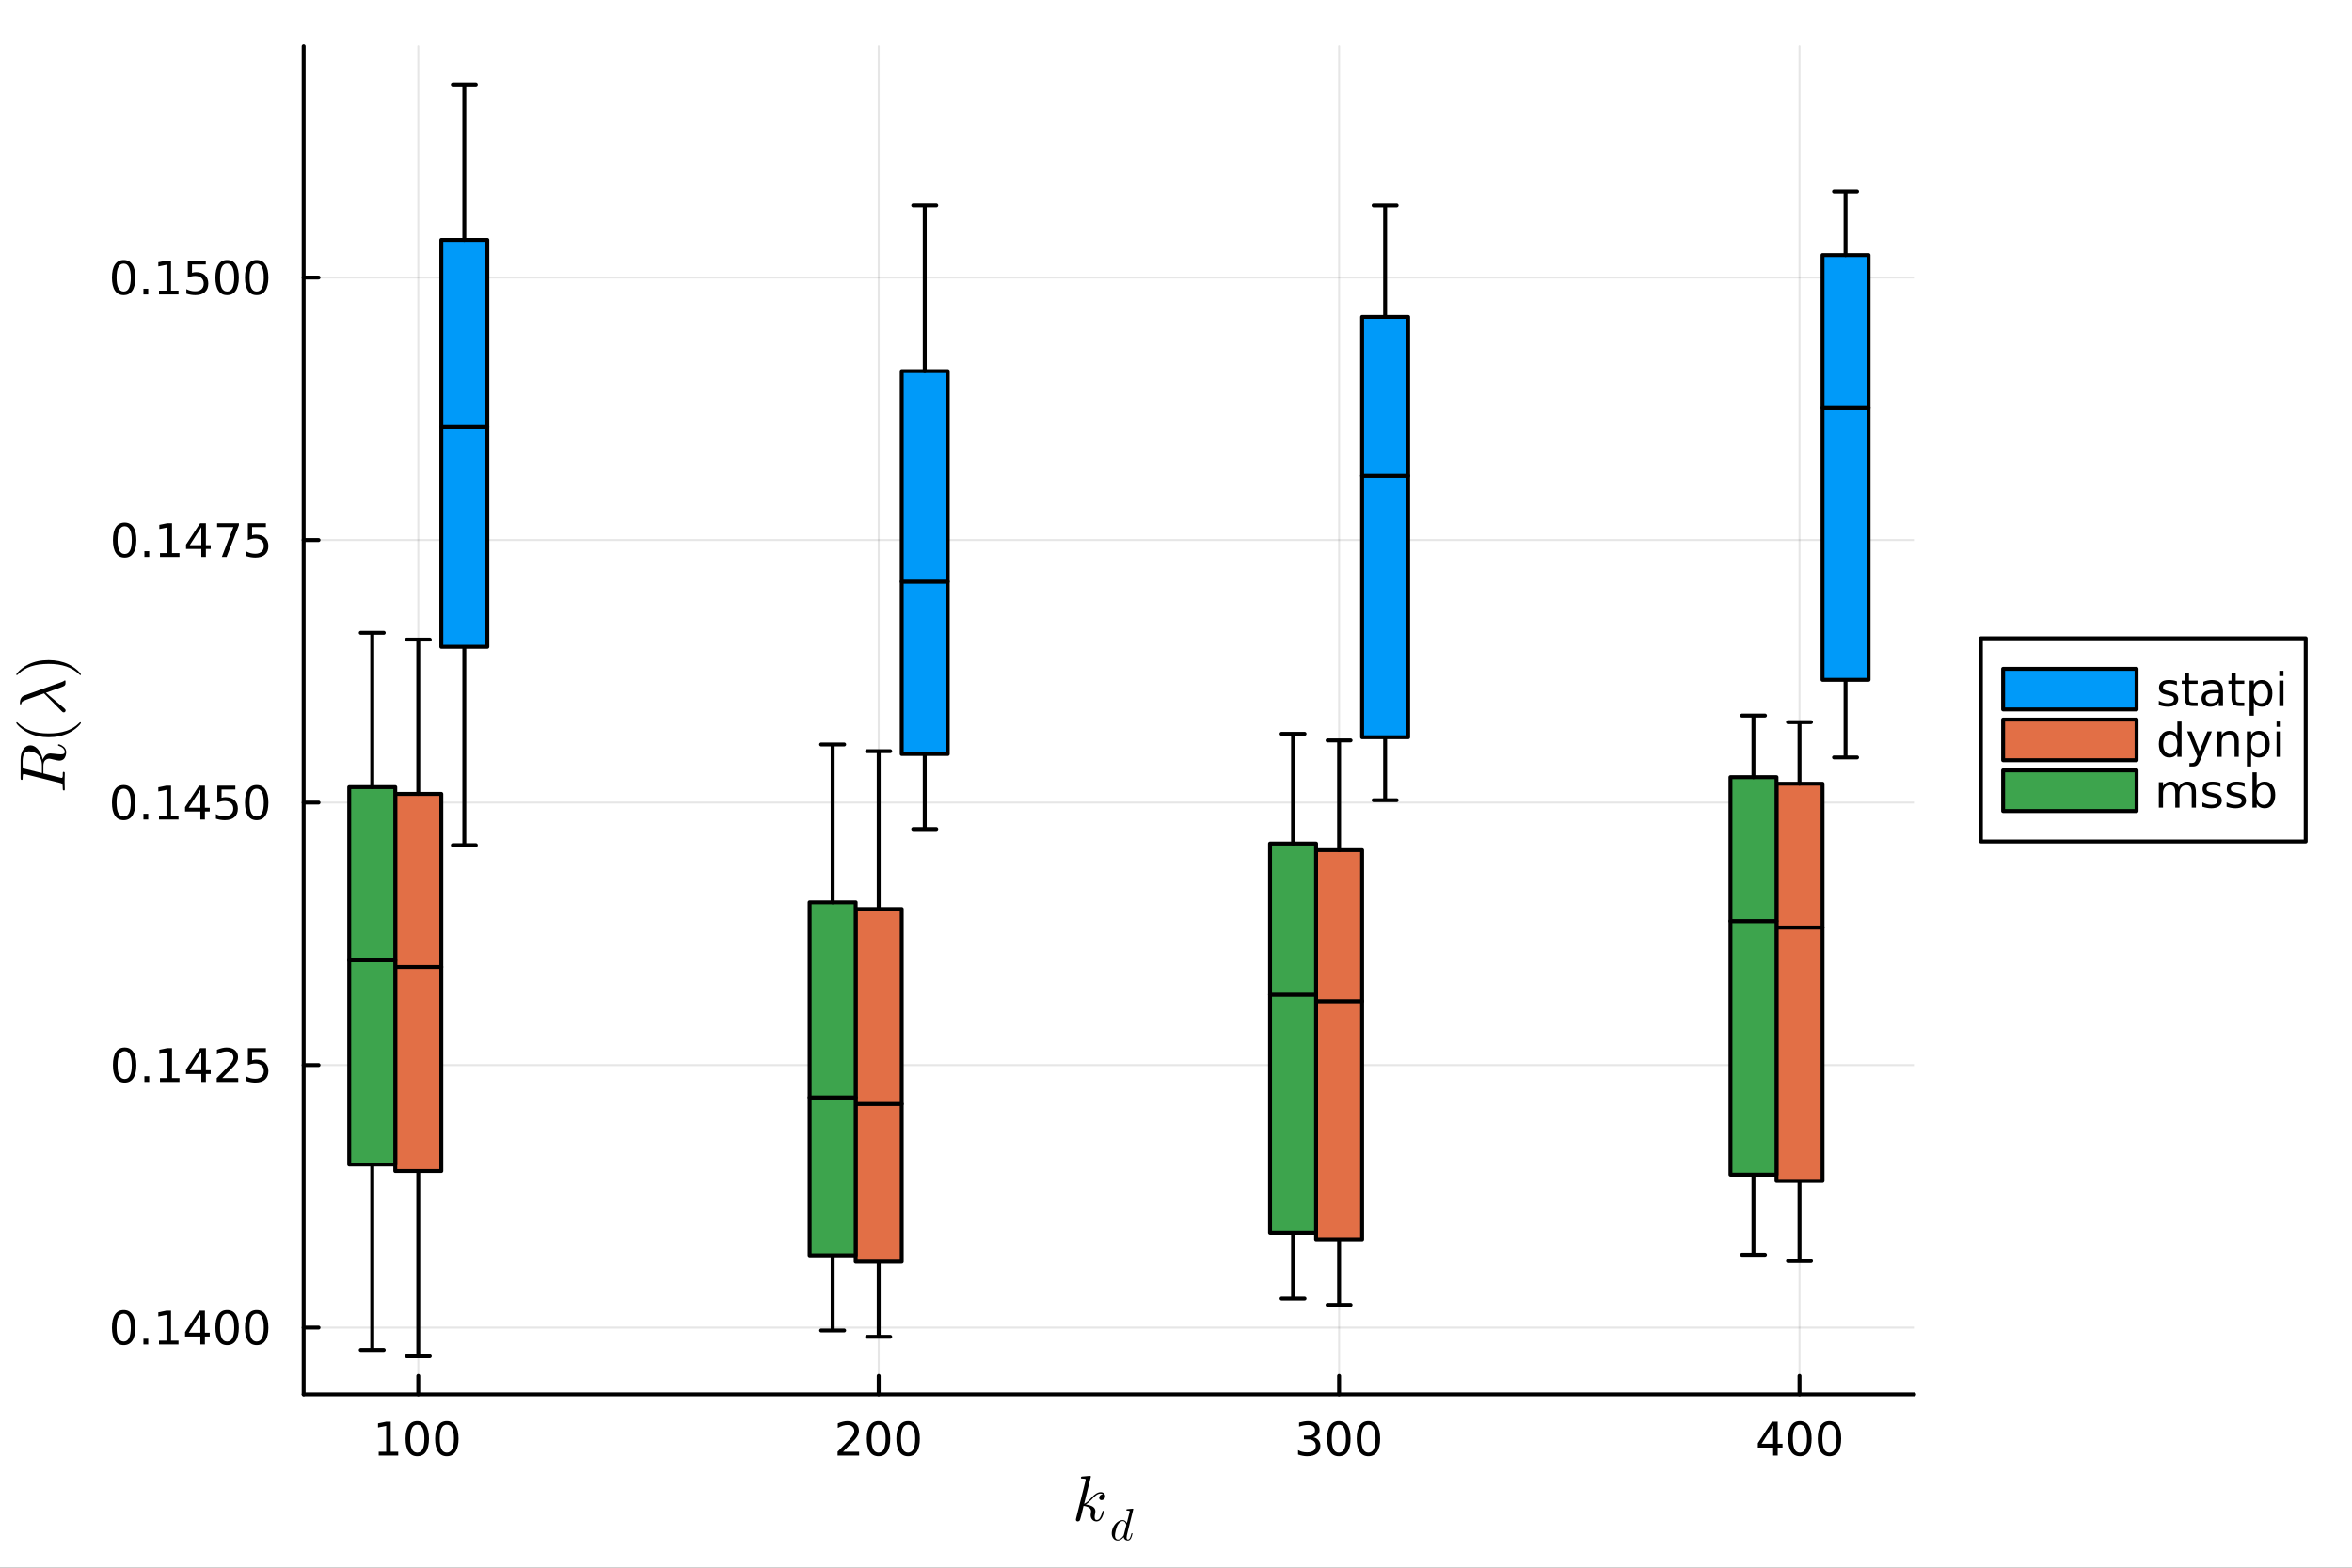 <?xml version="1.0" encoding="utf-8"?>
<svg xmlns="http://www.w3.org/2000/svg" xmlns:xlink="http://www.w3.org/1999/xlink" width="600" height="400" viewBox="0 0 2400 1600">
<rect x="0" y="0" width="2400" height="1600" fill="#333333" stroke="none"/>
<defs>
  <clipPath id="clip310">
    <rect x="0" y="0" width="2400" height="1600"/>
  </clipPath>
</defs>
<path clip-path="url(#clip310)" d="M0 1600 L2400 1600 L2400 0 L0 0  Z" fill="#ffffff" fill-rule="evenodd" fill-opacity="1"/>
<defs>
  <clipPath id="clip311">
    <rect x="480" y="0" width="1681" height="1600"/>
  </clipPath>
</defs>
<path clip-path="url(#clip310)" d="M309.866 1423.18 L1953.2 1423.18 L1953.2 47.244 L309.866 47.244  Z" fill="#ffffff" fill-rule="evenodd" fill-opacity="1"/>
<defs>
  <clipPath id="clip312">
    <rect x="309" y="47" width="1644" height="1377"/>
  </clipPath>
</defs>
<polyline clip-path="url(#clip312)" style="stroke:#000000; stroke-linecap:round; stroke-linejoin:round; stroke-width:2; stroke-opacity:0.1; fill:none" points="426.844,1423.18 426.844,47.244 "/>
<polyline clip-path="url(#clip312)" style="stroke:#000000; stroke-linecap:round; stroke-linejoin:round; stroke-width:2; stroke-opacity:0.1; fill:none" points="896.635,1423.18 896.635,47.244 "/>
<polyline clip-path="url(#clip312)" style="stroke:#000000; stroke-linecap:round; stroke-linejoin:round; stroke-width:2; stroke-opacity:0.1; fill:none" points="1366.43,1423.18 1366.43,47.244 "/>
<polyline clip-path="url(#clip312)" style="stroke:#000000; stroke-linecap:round; stroke-linejoin:round; stroke-width:2; stroke-opacity:0.1; fill:none" points="1836.22,1423.18 1836.22,47.244 "/>
<polyline clip-path="url(#clip310)" style="stroke:#000000; stroke-linecap:round; stroke-linejoin:round; stroke-width:4; stroke-opacity:1; fill:none" points="309.866,1423.18 1953.2,1423.18 "/>
<polyline clip-path="url(#clip310)" style="stroke:#000000; stroke-linecap:round; stroke-linejoin:round; stroke-width:4; stroke-opacity:1; fill:none" points="426.844,1423.18 426.844,1404.28 "/>
<polyline clip-path="url(#clip310)" style="stroke:#000000; stroke-linecap:round; stroke-linejoin:round; stroke-width:4; stroke-opacity:1; fill:none" points="896.635,1423.18 896.635,1404.28 "/>
<polyline clip-path="url(#clip310)" style="stroke:#000000; stroke-linecap:round; stroke-linejoin:round; stroke-width:4; stroke-opacity:1; fill:none" points="1366.43,1423.18 1366.43,1404.28 "/>
<polyline clip-path="url(#clip310)" style="stroke:#000000; stroke-linecap:round; stroke-linejoin:round; stroke-width:4; stroke-opacity:1; fill:none" points="1836.22,1423.18 1836.22,1404.28 "/>
<path clip-path="url(#clip310)" d="M386.45 1481.64 L394.089 1481.64 L394.089 1455.28 L385.779 1456.95 L385.779 1452.69 L394.043 1451.02 L398.719 1451.02 L398.719 1481.64 L406.358 1481.64 L406.358 1485.58 L386.45 1485.58 L386.45 1481.64 Z" fill="#000000" fill-rule="nonzero" fill-opacity="1" /><path clip-path="url(#clip310)" d="M425.802 1454.1 Q422.191 1454.1 420.362 1457.66 Q418.557 1461.2 418.557 1468.33 Q418.557 1475.44 420.362 1479.01 Q422.191 1482.55 425.802 1482.55 Q429.436 1482.55 431.242 1479.01 Q433.071 1475.44 433.071 1468.33 Q433.071 1461.2 431.242 1457.66 Q429.436 1454.1 425.802 1454.1 M425.802 1450.39 Q431.612 1450.39 434.668 1455 Q437.747 1459.58 437.747 1468.33 Q437.747 1477.06 434.668 1481.67 Q431.612 1486.25 425.802 1486.25 Q419.992 1486.25 416.913 1481.67 Q413.858 1477.06 413.858 1468.33 Q413.858 1459.58 416.913 1455 Q419.992 1450.39 425.802 1450.39 Z" fill="#000000" fill-rule="nonzero" fill-opacity="1" /><path clip-path="url(#clip310)" d="M455.964 1454.1 Q452.353 1454.1 450.524 1457.66 Q448.719 1461.2 448.719 1468.33 Q448.719 1475.44 450.524 1479.01 Q452.353 1482.55 455.964 1482.55 Q459.598 1482.55 461.404 1479.01 Q463.232 1475.44 463.232 1468.33 Q463.232 1461.2 461.404 1457.66 Q459.598 1454.1 455.964 1454.1 M455.964 1450.39 Q461.774 1450.39 464.83 1455 Q467.908 1459.58 467.908 1468.33 Q467.908 1477.06 464.83 1481.67 Q461.774 1486.25 455.964 1486.25 Q450.154 1486.25 447.075 1481.67 Q444.02 1477.06 444.02 1468.33 Q444.02 1459.58 447.075 1455 Q450.154 1450.39 455.964 1450.39 Z" fill="#000000" fill-rule="nonzero" fill-opacity="1" /><path clip-path="url(#clip310)" d="M860.327 1481.64 L876.647 1481.64 L876.647 1485.58 L854.702 1485.58 L854.702 1481.64 Q857.364 1478.89 861.948 1474.26 Q866.554 1469.61 867.735 1468.27 Q869.98 1465.74 870.86 1464.01 Q871.762 1462.25 871.762 1460.56 Q871.762 1457.8 869.818 1456.07 Q867.897 1454.33 864.795 1454.33 Q862.596 1454.33 860.142 1455.09 Q857.712 1455.86 854.934 1457.41 L854.934 1452.69 Q857.758 1451.55 860.212 1450.97 Q862.665 1450.39 864.702 1450.39 Q870.073 1450.39 873.267 1453.08 Q876.461 1455.77 876.461 1460.26 Q876.461 1462.39 875.651 1464.31 Q874.864 1466.2 872.758 1468.8 Q872.179 1469.47 869.077 1472.69 Q865.975 1475.88 860.327 1481.64 Z" fill="#000000" fill-rule="nonzero" fill-opacity="1" /><path clip-path="url(#clip310)" d="M896.461 1454.1 Q892.85 1454.1 891.022 1457.66 Q889.216 1461.2 889.216 1468.33 Q889.216 1475.44 891.022 1479.01 Q892.85 1482.55 896.461 1482.55 Q900.096 1482.55 901.901 1479.01 Q903.73 1475.44 903.73 1468.33 Q903.73 1461.2 901.901 1457.66 Q900.096 1454.1 896.461 1454.1 M896.461 1450.39 Q902.272 1450.39 905.327 1455 Q908.406 1459.58 908.406 1468.33 Q908.406 1477.06 905.327 1481.67 Q902.272 1486.25 896.461 1486.25 Q890.651 1486.25 887.573 1481.67 Q884.517 1477.06 884.517 1468.33 Q884.517 1459.58 887.573 1455 Q890.651 1450.39 896.461 1450.39 Z" fill="#000000" fill-rule="nonzero" fill-opacity="1" /><path clip-path="url(#clip310)" d="M926.623 1454.1 Q923.012 1454.1 921.183 1457.66 Q919.378 1461.2 919.378 1468.33 Q919.378 1475.44 921.183 1479.01 Q923.012 1482.55 926.623 1482.55 Q930.257 1482.55 932.063 1479.01 Q933.892 1475.44 933.892 1468.33 Q933.892 1461.2 932.063 1457.66 Q930.257 1454.1 926.623 1454.1 M926.623 1450.39 Q932.433 1450.39 935.489 1455 Q938.568 1459.58 938.568 1468.33 Q938.568 1477.06 935.489 1481.67 Q932.433 1486.25 926.623 1486.25 Q920.813 1486.25 917.734 1481.67 Q914.679 1477.06 914.679 1468.33 Q914.679 1459.58 917.734 1455 Q920.813 1450.39 926.623 1450.39 Z" fill="#000000" fill-rule="nonzero" fill-opacity="1" /><path clip-path="url(#clip310)" d="M1340.19 1466.95 Q1343.54 1467.66 1345.42 1469.93 Q1347.32 1472.2 1347.32 1475.53 Q1347.32 1480.65 1343.8 1483.45 Q1340.28 1486.25 1333.8 1486.25 Q1331.62 1486.25 1329.31 1485.81 Q1327.02 1485.39 1324.56 1484.54 L1324.56 1480.02 Q1326.51 1481.16 1328.82 1481.74 Q1331.14 1482.32 1333.66 1482.32 Q1338.06 1482.32 1340.35 1480.58 Q1342.66 1478.84 1342.66 1475.53 Q1342.66 1472.48 1340.51 1470.77 Q1338.38 1469.03 1334.56 1469.03 L1330.54 1469.03 L1330.54 1465.19 L1334.75 1465.19 Q1338.2 1465.19 1340.03 1463.82 Q1341.85 1462.43 1341.85 1459.84 Q1341.85 1457.18 1339.96 1455.77 Q1338.08 1454.33 1334.56 1454.33 Q1332.64 1454.33 1330.44 1454.75 Q1328.24 1455.16 1325.6 1456.04 L1325.6 1451.88 Q1328.27 1451.14 1330.58 1450.77 Q1332.92 1450.39 1334.98 1450.39 Q1340.3 1450.39 1343.41 1452.83 Q1346.51 1455.23 1346.51 1459.35 Q1346.51 1462.22 1344.86 1464.21 Q1343.22 1466.18 1340.19 1466.95 Z" fill="#000000" fill-rule="nonzero" fill-opacity="1" /><path clip-path="url(#clip310)" d="M1366.18 1454.1 Q1362.57 1454.1 1360.74 1457.66 Q1358.94 1461.2 1358.94 1468.33 Q1358.94 1475.44 1360.74 1479.01 Q1362.57 1482.55 1366.18 1482.55 Q1369.82 1482.55 1371.62 1479.01 Q1373.45 1475.44 1373.45 1468.33 Q1373.45 1461.2 1371.62 1457.66 Q1369.82 1454.1 1366.18 1454.1 M1366.18 1450.39 Q1371.99 1450.39 1375.05 1455 Q1378.13 1459.58 1378.13 1468.33 Q1378.13 1477.06 1375.05 1481.67 Q1371.99 1486.25 1366.18 1486.25 Q1360.37 1486.25 1357.29 1481.67 Q1354.24 1477.06 1354.24 1468.33 Q1354.24 1459.58 1357.29 1455 Q1360.37 1450.39 1366.18 1450.39 Z" fill="#000000" fill-rule="nonzero" fill-opacity="1" /><path clip-path="url(#clip310)" d="M1396.34 1454.1 Q1392.73 1454.1 1390.91 1457.66 Q1389.1 1461.2 1389.1 1468.33 Q1389.1 1475.44 1390.91 1479.01 Q1392.73 1482.55 1396.34 1482.55 Q1399.98 1482.55 1401.78 1479.01 Q1403.61 1475.44 1403.61 1468.33 Q1403.61 1461.2 1401.78 1457.66 Q1399.98 1454.1 1396.34 1454.1 M1396.34 1450.39 Q1402.16 1450.39 1405.21 1455 Q1408.29 1459.58 1408.29 1468.33 Q1408.29 1477.06 1405.21 1481.67 Q1402.16 1486.25 1396.34 1486.25 Q1390.53 1486.25 1387.46 1481.67 Q1384.4 1477.06 1384.4 1468.33 Q1384.4 1459.58 1387.46 1455 Q1390.53 1450.39 1396.34 1450.39 Z" fill="#000000" fill-rule="nonzero" fill-opacity="1" /><path clip-path="url(#clip310)" d="M1809.31 1455.09 L1797.5 1473.54 L1809.31 1473.54 L1809.31 1455.09 M1808.08 1451.02 L1813.96 1451.02 L1813.96 1473.54 L1818.89 1473.54 L1818.89 1477.43 L1813.96 1477.43 L1813.96 1485.58 L1809.31 1485.58 L1809.31 1477.43 L1793.71 1477.43 L1793.71 1472.92 L1808.08 1451.02 Z" fill="#000000" fill-rule="nonzero" fill-opacity="1" /><path clip-path="url(#clip310)" d="M1836.62 1454.1 Q1833.01 1454.1 1831.18 1457.66 Q1829.38 1461.2 1829.38 1468.33 Q1829.38 1475.44 1831.18 1479.01 Q1833.01 1482.55 1836.62 1482.55 Q1840.26 1482.55 1842.06 1479.01 Q1843.89 1475.44 1843.89 1468.33 Q1843.89 1461.2 1842.06 1457.66 Q1840.26 1454.1 1836.62 1454.1 M1836.62 1450.39 Q1842.43 1450.39 1845.49 1455 Q1848.57 1459.58 1848.57 1468.33 Q1848.57 1477.06 1845.49 1481.67 Q1842.43 1486.25 1836.62 1486.25 Q1830.81 1486.25 1827.73 1481.67 Q1824.68 1477.06 1824.68 1468.33 Q1824.68 1459.58 1827.73 1455 Q1830.81 1450.39 1836.62 1450.39 Z" fill="#000000" fill-rule="nonzero" fill-opacity="1" /><path clip-path="url(#clip310)" d="M1866.78 1454.1 Q1863.17 1454.1 1861.34 1457.66 Q1859.54 1461.2 1859.54 1468.33 Q1859.54 1475.44 1861.34 1479.01 Q1863.17 1482.55 1866.78 1482.55 Q1870.42 1482.55 1872.22 1479.01 Q1874.05 1475.44 1874.05 1468.33 Q1874.05 1461.2 1872.22 1457.66 Q1870.42 1454.1 1866.78 1454.1 M1866.78 1450.39 Q1872.59 1450.39 1875.65 1455 Q1878.73 1459.58 1878.73 1468.33 Q1878.73 1477.06 1875.65 1481.67 Q1872.59 1486.25 1866.78 1486.25 Q1860.97 1486.25 1857.9 1481.67 Q1854.84 1477.06 1854.84 1468.33 Q1854.84 1459.58 1857.9 1455 Q1860.97 1450.39 1866.78 1450.39 Z" fill="#000000" fill-rule="nonzero" fill-opacity="1" /><path clip-path="url(#clip310)" d="M1127.69 1527.06 Q1127.69 1528.9 1126.56 1529.99 Q1125.46 1531.09 1124.08 1531.09 Q1122.85 1531.09 1122.21 1530.38 Q1121.57 1529.67 1121.57 1528.77 Q1121.57 1528.38 1121.73 1527.9 Q1121.89 1527.38 1122.24 1526.77 Q1122.63 1526.16 1123.43 1525.71 Q1124.24 1525.26 1125.33 1525.19 Q1125.11 1524.97 1125.04 1524.94 Q1124.56 1524.55 1123.66 1524.42 Q1123.53 1524.36 1123.08 1524.36 Q1120.86 1524.36 1118.6 1526 Q1116.38 1527.61 1113.64 1530.67 Q1110.2 1534.24 1107.98 1535.56 Q1117.73 1536.85 1117.73 1542.49 Q1117.73 1543.42 1117.48 1544.55 Q1116.96 1546.67 1116.96 1548.22 Q1116.96 1551.31 1119.05 1551.31 Q1121.08 1551.31 1122.37 1549.25 Q1123.69 1547.19 1124.79 1543.16 Q1124.95 1542.42 1125.11 1542.2 Q1125.27 1541.97 1125.72 1541.97 Q1126.53 1541.97 1126.53 1542.62 Q1125.78 1546.38 1124.14 1549.28 Q1122.05 1552.79 1118.93 1552.79 Q1116.32 1552.79 1114.58 1550.99 Q1112.87 1549.15 1112.87 1546.26 Q1112.87 1545.55 1113.13 1543.94 Q1113.32 1543.29 1113.32 1542.55 Q1113.32 1541.04 1112.48 1539.91 Q1111.65 1538.75 1110.29 1538.17 Q1108.94 1537.59 1107.81 1537.33 Q1106.72 1537.04 1105.66 1536.95 Q1102.44 1550.57 1101.98 1551.41 Q1101.7 1551.99 1101.05 1552.37 Q1100.41 1552.79 1099.73 1552.79 Q1099.09 1552.79 1098.44 1552.34 Q1097.83 1551.92 1097.83 1550.93 Q1097.83 1550.41 1098.09 1549.48 L1107.65 1511.47 L1107.85 1510.19 Q1107.85 1509.8 1107.69 1509.61 Q1107.56 1509.38 1106.78 1509.22 Q1106.04 1509.06 1104.56 1509.06 Q1103.95 1509.06 1103.66 1509.03 Q1103.4 1508.99 1103.18 1508.83 Q1102.95 1508.64 1102.95 1508.25 Q1102.95 1507.71 1103.18 1507.42 Q1103.43 1507.09 1103.63 1507.03 Q1103.82 1506.96 1104.21 1506.93 Q1104.75 1506.9 1106.59 1506.74 Q1108.43 1506.55 1110 1506.42 Q1111.58 1506.29 1112.26 1506.29 Q1112.64 1506.29 1112.84 1506.48 Q1113.06 1506.64 1113.1 1506.84 L1113.13 1507 L1106.27 1534.82 Q1109.1 1533.7 1113.58 1528.7 Q1118.76 1522.91 1123.21 1522.91 Q1125.3 1522.91 1126.49 1524.19 Q1127.69 1525.45 1127.69 1527.06 Z" fill="#000000" fill-rule="nonzero" fill-opacity="1" /><path clip-path="url(#clip310)" d="M1156.41 1540.29 L1149.76 1566.98 Q1149.49 1568.17 1149.49 1569.19 Q1149.49 1571.31 1150.87 1571.31 Q1151.54 1571.31 1152.08 1570.88 Q1152.63 1570.45 1153.05 1569.55 Q1153.48 1568.65 1153.75 1567.81 Q1154.02 1566.96 1154.38 1565.6 Q1154.5 1565.06 1154.59 1564.93 Q1154.7 1564.77 1155.02 1564.77 Q1155.58 1564.77 1155.58 1565.22 Q1154.97 1568.13 1154.18 1569.8 Q1152.92 1572.34 1150.78 1572.34 Q1149.15 1572.34 1148 1571.35 Q1146.85 1570.36 1146.58 1568.87 Q1143.63 1572.34 1140.56 1572.34 Q1137.86 1572.34 1136.15 1570.29 Q1134.43 1568.22 1134.43 1564.95 Q1134.43 1561.66 1136.06 1558.5 Q1137.7 1555.35 1140.29 1553.38 Q1142.89 1551.42 1145.55 1551.42 Q1148.37 1551.42 1149.81 1554.38 L1152.58 1543.42 L1152.72 1542.52 Q1152.72 1542.25 1152.6 1542.11 Q1152.51 1541.95 1151.97 1541.84 Q1151.45 1541.73 1150.42 1541.73 Q1149.99 1541.73 1149.79 1541.71 Q1149.6 1541.68 1149.45 1541.57 Q1149.29 1541.44 1149.29 1541.16 Q1149.29 1540.38 1149.94 1540.29 Q1154.27 1539.79 1155.8 1539.79 Q1156.08 1539.79 1156.23 1539.93 Q1156.39 1540.04 1156.39 1540.17 L1156.41 1540.29 M1149.24 1556.49 Q1149.24 1556.29 1149.09 1555.73 Q1148.93 1555.16 1148.57 1554.38 Q1148.21 1553.59 1147.42 1553.02 Q1146.65 1552.44 1145.61 1552.44 Q1144.22 1552.44 1142.75 1553.63 Q1141.31 1554.83 1140.25 1556.86 Q1139.44 1558.48 1138.56 1561.88 Q1137.7 1565.29 1137.7 1566.98 Q1137.7 1568.02 1137.93 1568.94 Q1138.18 1569.84 1138.87 1570.59 Q1139.57 1571.31 1140.65 1571.31 Q1143.29 1571.31 1145.89 1568.04 Q1146.38 1567.47 1146.49 1567.25 Q1146.63 1567 1146.81 1566.32 L1149.11 1557.28 Q1149.24 1556.61 1149.24 1556.49 Z" fill="#000000" fill-rule="nonzero" fill-opacity="1" /><polyline clip-path="url(#clip312)" style="stroke:#000000; stroke-linecap:round; stroke-linejoin:round; stroke-width:2; stroke-opacity:0.1; fill:none" points="309.866,1354.95 1953.2,1354.95 "/>
<polyline clip-path="url(#clip312)" style="stroke:#000000; stroke-linecap:round; stroke-linejoin:round; stroke-width:2; stroke-opacity:0.1; fill:none" points="309.866,1087.04 1953.2,1087.04 "/>
<polyline clip-path="url(#clip312)" style="stroke:#000000; stroke-linecap:round; stroke-linejoin:round; stroke-width:2; stroke-opacity:0.1; fill:none" points="309.866,819.123 1953.2,819.123 "/>
<polyline clip-path="url(#clip312)" style="stroke:#000000; stroke-linecap:round; stroke-linejoin:round; stroke-width:2; stroke-opacity:0.1; fill:none" points="309.866,551.209 1953.2,551.209 "/>
<polyline clip-path="url(#clip312)" style="stroke:#000000; stroke-linecap:round; stroke-linejoin:round; stroke-width:2; stroke-opacity:0.1; fill:none" points="309.866,283.294 1953.2,283.294 "/>
<polyline clip-path="url(#clip310)" style="stroke:#000000; stroke-linecap:round; stroke-linejoin:round; stroke-width:4; stroke-opacity:1; fill:none" points="309.866,1423.18 309.866,47.244 "/>
<polyline clip-path="url(#clip310)" style="stroke:#000000; stroke-linecap:round; stroke-linejoin:round; stroke-width:4; stroke-opacity:1; fill:none" points="309.866,1354.95 325.067,1354.95 "/>
<polyline clip-path="url(#clip310)" style="stroke:#000000; stroke-linecap:round; stroke-linejoin:round; stroke-width:4; stroke-opacity:1; fill:none" points="309.866,1087.04 325.067,1087.04 "/>
<polyline clip-path="url(#clip310)" style="stroke:#000000; stroke-linecap:round; stroke-linejoin:round; stroke-width:4; stroke-opacity:1; fill:none" points="309.866,819.123 325.067,819.123 "/>
<polyline clip-path="url(#clip310)" style="stroke:#000000; stroke-linecap:round; stroke-linejoin:round; stroke-width:4; stroke-opacity:1; fill:none" points="309.866,551.209 325.067,551.209 "/>
<polyline clip-path="url(#clip310)" style="stroke:#000000; stroke-linecap:round; stroke-linejoin:round; stroke-width:4; stroke-opacity:1; fill:none" points="309.866,283.294 325.067,283.294 "/>
<path clip-path="url(#clip310)" d="M126.205 1340.75 Q122.593 1340.75 120.765 1344.32 Q118.959 1347.86 118.959 1354.99 Q118.959 1362.09 120.765 1365.66 Q122.593 1369.2 126.205 1369.2 Q129.839 1369.2 131.644 1365.66 Q133.473 1362.09 133.473 1354.99 Q133.473 1347.86 131.644 1344.32 Q129.839 1340.75 126.205 1340.75 M126.205 1337.05 Q132.015 1337.05 135.07 1341.65 Q138.149 1346.24 138.149 1354.99 Q138.149 1363.71 135.07 1368.32 Q132.015 1372.9 126.205 1372.9 Q120.394 1372.9 117.316 1368.32 Q114.26 1363.71 114.26 1354.99 Q114.26 1346.24 117.316 1341.65 Q120.394 1337.05 126.205 1337.05 Z" fill="#000000" fill-rule="nonzero" fill-opacity="1" /><path clip-path="url(#clip310)" d="M146.366 1366.35 L151.251 1366.35 L151.251 1372.23 L146.366 1372.23 L146.366 1366.35 Z" fill="#000000" fill-rule="nonzero" fill-opacity="1" /><path clip-path="url(#clip310)" d="M162.246 1368.3 L169.885 1368.3 L169.885 1341.93 L161.575 1343.6 L161.575 1339.34 L169.839 1337.67 L174.514 1337.67 L174.514 1368.3 L182.153 1368.3 L182.153 1372.23 L162.246 1372.23 L162.246 1368.3 Z" fill="#000000" fill-rule="nonzero" fill-opacity="1" /><path clip-path="url(#clip310)" d="M204.445 1341.75 L192.639 1360.2 L204.445 1360.2 L204.445 1341.75 M203.218 1337.67 L209.098 1337.67 L209.098 1360.2 L214.028 1360.2 L214.028 1364.08 L209.098 1364.08 L209.098 1372.23 L204.445 1372.23 L204.445 1364.08 L188.843 1364.08 L188.843 1359.57 L203.218 1337.67 Z" fill="#000000" fill-rule="nonzero" fill-opacity="1" /><path clip-path="url(#clip310)" d="M231.76 1340.75 Q228.148 1340.75 226.32 1344.32 Q224.514 1347.86 224.514 1354.99 Q224.514 1362.09 226.32 1365.66 Q228.148 1369.2 231.76 1369.2 Q235.394 1369.2 237.199 1365.66 Q239.028 1362.09 239.028 1354.99 Q239.028 1347.86 237.199 1344.32 Q235.394 1340.75 231.76 1340.75 M231.76 1337.05 Q237.57 1337.05 240.625 1341.65 Q243.704 1346.24 243.704 1354.99 Q243.704 1363.71 240.625 1368.32 Q237.57 1372.9 231.76 1372.9 Q225.949 1372.9 222.871 1368.32 Q219.815 1363.71 219.815 1354.99 Q219.815 1346.24 222.871 1341.65 Q225.949 1337.05 231.76 1337.05 Z" fill="#000000" fill-rule="nonzero" fill-opacity="1" /><path clip-path="url(#clip310)" d="M261.921 1340.75 Q258.31 1340.75 256.482 1344.32 Q254.676 1347.86 254.676 1354.99 Q254.676 1362.09 256.482 1365.66 Q258.31 1369.2 261.921 1369.2 Q265.556 1369.2 267.361 1365.66 Q269.19 1362.09 269.19 1354.99 Q269.19 1347.86 267.361 1344.32 Q265.556 1340.75 261.921 1340.75 M261.921 1337.05 Q267.732 1337.05 270.787 1341.65 Q273.866 1346.24 273.866 1354.99 Q273.866 1363.71 270.787 1368.32 Q267.732 1372.9 261.921 1372.9 Q256.111 1372.9 253.033 1368.32 Q249.977 1363.71 249.977 1354.99 Q249.977 1346.24 253.033 1341.65 Q256.111 1337.05 261.921 1337.05 Z" fill="#000000" fill-rule="nonzero" fill-opacity="1" /><path clip-path="url(#clip310)" d="M127.2 1072.84 Q123.589 1072.84 121.76 1076.4 Q119.955 1079.94 119.955 1087.07 Q119.955 1094.18 121.76 1097.74 Q123.589 1101.29 127.2 1101.29 Q130.834 1101.29 132.64 1097.74 Q134.468 1094.18 134.468 1087.07 Q134.468 1079.94 132.64 1076.4 Q130.834 1072.84 127.2 1072.84 M127.2 1069.13 Q133.01 1069.13 136.066 1073.74 Q139.144 1078.32 139.144 1087.07 Q139.144 1095.8 136.066 1100.41 Q133.01 1104.99 127.2 1104.99 Q121.39 1104.99 118.311 1100.41 Q115.256 1095.8 115.256 1087.07 Q115.256 1078.32 118.311 1073.74 Q121.39 1069.13 127.2 1069.13 Z" fill="#000000" fill-rule="nonzero" fill-opacity="1" /><path clip-path="url(#clip310)" d="M147.362 1098.44 L152.246 1098.44 L152.246 1104.32 L147.362 1104.32 L147.362 1098.44 Z" fill="#000000" fill-rule="nonzero" fill-opacity="1" /><path clip-path="url(#clip310)" d="M163.241 1100.38 L170.88 1100.38 L170.88 1074.02 L162.57 1075.68 L162.57 1071.42 L170.834 1069.76 L175.51 1069.76 L175.51 1100.38 L183.149 1100.38 L183.149 1104.32 L163.241 1104.32 L163.241 1100.38 Z" fill="#000000" fill-rule="nonzero" fill-opacity="1" /><path clip-path="url(#clip310)" d="M205.44 1073.83 L193.635 1092.28 L205.44 1092.28 L205.44 1073.83 M204.213 1069.76 L210.093 1069.76 L210.093 1092.28 L215.024 1092.28 L215.024 1096.17 L210.093 1096.17 L210.093 1104.32 L205.44 1104.32 L205.44 1096.17 L189.838 1096.17 L189.838 1091.66 L204.213 1069.76 Z" fill="#000000" fill-rule="nonzero" fill-opacity="1" /><path clip-path="url(#clip310)" d="M226.783 1100.38 L243.102 1100.38 L243.102 1104.32 L221.158 1104.32 L221.158 1100.38 Q223.82 1097.63 228.403 1093 Q233.01 1088.35 234.19 1087 Q236.435 1084.48 237.315 1082.74 Q238.218 1080.98 238.218 1079.29 Q238.218 1076.54 236.273 1074.8 Q234.352 1073.07 231.25 1073.07 Q229.051 1073.07 226.598 1073.83 Q224.167 1074.6 221.389 1076.15 L221.389 1071.42 Q224.213 1070.29 226.667 1069.71 Q229.121 1069.13 231.158 1069.13 Q236.528 1069.13 239.722 1071.82 Q242.917 1074.5 242.917 1078.99 Q242.917 1081.12 242.107 1083.04 Q241.32 1084.94 239.213 1087.54 Q238.634 1088.21 235.533 1091.42 Q232.431 1094.62 226.783 1100.38 Z" fill="#000000" fill-rule="nonzero" fill-opacity="1" /><path clip-path="url(#clip310)" d="M252.963 1069.76 L271.32 1069.76 L271.32 1073.69 L257.246 1073.69 L257.246 1082.17 Q258.264 1081.82 259.283 1081.66 Q260.301 1081.47 261.32 1081.47 Q267.107 1081.47 270.486 1084.64 Q273.866 1087.81 273.866 1093.23 Q273.866 1098.81 270.394 1101.91 Q266.921 1104.99 260.602 1104.99 Q258.426 1104.99 256.158 1104.62 Q253.912 1104.25 251.505 1103.51 L251.505 1098.81 Q253.588 1099.94 255.81 1100.5 Q258.033 1101.05 260.509 1101.05 Q264.514 1101.05 266.852 1098.95 Q269.19 1096.84 269.19 1093.23 Q269.19 1089.62 266.852 1087.51 Q264.514 1085.41 260.509 1085.41 Q258.634 1085.41 256.759 1085.82 Q254.908 1086.24 252.963 1087.12 L252.963 1069.76 Z" fill="#000000" fill-rule="nonzero" fill-opacity="1" /><path clip-path="url(#clip310)" d="M126.205 804.922 Q122.593 804.922 120.765 808.487 Q118.959 812.028 118.959 819.158 Q118.959 826.264 120.765 829.829 Q122.593 833.371 126.205 833.371 Q129.839 833.371 131.644 829.829 Q133.473 826.264 133.473 819.158 Q133.473 812.028 131.644 808.487 Q129.839 804.922 126.205 804.922 M126.205 801.218 Q132.015 801.218 135.07 805.825 Q138.149 810.408 138.149 819.158 Q138.149 827.885 135.07 832.491 Q132.015 837.075 126.205 837.075 Q120.394 837.075 117.316 832.491 Q114.26 827.885 114.26 819.158 Q114.26 810.408 117.316 805.825 Q120.394 801.218 126.205 801.218 Z" fill="#000000" fill-rule="nonzero" fill-opacity="1" /><path clip-path="url(#clip310)" d="M146.366 830.524 L151.251 830.524 L151.251 836.403 L146.366 836.403 L146.366 830.524 Z" fill="#000000" fill-rule="nonzero" fill-opacity="1" /><path clip-path="url(#clip310)" d="M162.246 832.468 L169.885 832.468 L169.885 806.102 L161.575 807.769 L161.575 803.51 L169.839 801.843 L174.514 801.843 L174.514 832.468 L182.153 832.468 L182.153 836.403 L162.246 836.403 L162.246 832.468 Z" fill="#000000" fill-rule="nonzero" fill-opacity="1" /><path clip-path="url(#clip310)" d="M204.445 805.917 L192.639 824.366 L204.445 824.366 L204.445 805.917 M203.218 801.843 L209.098 801.843 L209.098 824.366 L214.028 824.366 L214.028 828.255 L209.098 828.255 L209.098 836.403 L204.445 836.403 L204.445 828.255 L188.843 828.255 L188.843 823.741 L203.218 801.843 Z" fill="#000000" fill-rule="nonzero" fill-opacity="1" /><path clip-path="url(#clip310)" d="M221.806 801.843 L240.162 801.843 L240.162 805.778 L226.088 805.778 L226.088 814.251 Q227.107 813.903 228.125 813.741 Q229.144 813.556 230.162 813.556 Q235.949 813.556 239.329 816.727 Q242.709 819.899 242.709 825.315 Q242.709 830.894 239.236 833.996 Q235.764 837.075 229.445 837.075 Q227.269 837.075 225 836.704 Q222.755 836.334 220.348 835.593 L220.348 830.894 Q222.431 832.028 224.653 832.584 Q226.875 833.139 229.352 833.139 Q233.357 833.139 235.695 831.033 Q238.033 828.926 238.033 825.315 Q238.033 821.704 235.695 819.598 Q233.357 817.491 229.352 817.491 Q227.477 817.491 225.602 817.908 Q223.75 818.325 221.806 819.204 L221.806 801.843 Z" fill="#000000" fill-rule="nonzero" fill-opacity="1" /><path clip-path="url(#clip310)" d="M261.921 804.922 Q258.31 804.922 256.482 808.487 Q254.676 812.028 254.676 819.158 Q254.676 826.264 256.482 829.829 Q258.31 833.371 261.921 833.371 Q265.556 833.371 267.361 829.829 Q269.19 826.264 269.19 819.158 Q269.19 812.028 267.361 808.487 Q265.556 804.922 261.921 804.922 M261.921 801.218 Q267.732 801.218 270.787 805.825 Q273.866 810.408 273.866 819.158 Q273.866 827.885 270.787 832.491 Q267.732 837.075 261.921 837.075 Q256.111 837.075 253.033 832.491 Q249.977 827.885 249.977 819.158 Q249.977 810.408 253.033 805.825 Q256.111 801.218 261.921 801.218 Z" fill="#000000" fill-rule="nonzero" fill-opacity="1" /><path clip-path="url(#clip310)" d="M127.2 537.007 Q123.589 537.007 121.76 540.572 Q119.955 544.114 119.955 551.243 Q119.955 558.35 121.76 561.915 Q123.589 565.456 127.2 565.456 Q130.834 565.456 132.64 561.915 Q134.468 558.35 134.468 551.243 Q134.468 544.114 132.64 540.572 Q130.834 537.007 127.2 537.007 M127.2 533.304 Q133.01 533.304 136.066 537.91 Q139.144 542.494 139.144 551.243 Q139.144 559.97 136.066 564.577 Q133.01 569.16 127.2 569.16 Q121.39 569.16 118.311 564.577 Q115.256 559.97 115.256 551.243 Q115.256 542.494 118.311 537.91 Q121.39 533.304 127.2 533.304 Z" fill="#000000" fill-rule="nonzero" fill-opacity="1" /><path clip-path="url(#clip310)" d="M147.362 562.609 L152.246 562.609 L152.246 568.489 L147.362 568.489 L147.362 562.609 Z" fill="#000000" fill-rule="nonzero" fill-opacity="1" /><path clip-path="url(#clip310)" d="M163.241 564.554 L170.88 564.554 L170.88 538.188 L162.57 539.855 L162.57 535.595 L170.834 533.929 L175.51 533.929 L175.51 564.554 L183.149 564.554 L183.149 568.489 L163.241 568.489 L163.241 564.554 Z" fill="#000000" fill-rule="nonzero" fill-opacity="1" /><path clip-path="url(#clip310)" d="M205.44 538.003 L193.635 556.452 L205.44 556.452 L205.44 538.003 M204.213 533.929 L210.093 533.929 L210.093 556.452 L215.024 556.452 L215.024 560.341 L210.093 560.341 L210.093 568.489 L205.44 568.489 L205.44 560.341 L189.838 560.341 L189.838 555.827 L204.213 533.929 Z" fill="#000000" fill-rule="nonzero" fill-opacity="1" /><path clip-path="url(#clip310)" d="M221.574 533.929 L243.797 533.929 L243.797 535.919 L231.25 568.489 L226.366 568.489 L238.172 537.864 L221.574 537.864 L221.574 533.929 Z" fill="#000000" fill-rule="nonzero" fill-opacity="1" /><path clip-path="url(#clip310)" d="M252.963 533.929 L271.32 533.929 L271.32 537.864 L257.246 537.864 L257.246 546.336 Q258.264 545.989 259.283 545.827 Q260.301 545.642 261.32 545.642 Q267.107 545.642 270.486 548.813 Q273.866 551.984 273.866 557.401 Q273.866 562.98 270.394 566.081 Q266.921 569.16 260.602 569.16 Q258.426 569.16 256.158 568.79 Q253.912 568.419 251.505 567.679 L251.505 562.98 Q253.588 564.114 255.81 564.669 Q258.033 565.225 260.509 565.225 Q264.514 565.225 266.852 563.118 Q269.19 561.012 269.19 557.401 Q269.19 553.79 266.852 551.683 Q264.514 549.577 260.509 549.577 Q258.634 549.577 256.759 549.993 Q254.908 550.41 252.963 551.29 L252.963 533.929 Z" fill="#000000" fill-rule="nonzero" fill-opacity="1" /><path clip-path="url(#clip310)" d="M126.205 269.093 Q122.593 269.093 120.765 272.658 Q118.959 276.199 118.959 283.329 Q118.959 290.435 120.765 294 Q122.593 297.542 126.205 297.542 Q129.839 297.542 131.644 294 Q133.473 290.435 133.473 283.329 Q133.473 276.199 131.644 272.658 Q129.839 269.093 126.205 269.093 M126.205 265.389 Q132.015 265.389 135.07 269.996 Q138.149 274.579 138.149 283.329 Q138.149 292.056 135.07 296.662 Q132.015 301.246 126.205 301.246 Q120.394 301.246 117.316 296.662 Q114.26 292.056 114.26 283.329 Q114.26 274.579 117.316 269.996 Q120.394 265.389 126.205 265.389 Z" fill="#000000" fill-rule="nonzero" fill-opacity="1" /><path clip-path="url(#clip310)" d="M146.366 294.695 L151.251 294.695 L151.251 300.574 L146.366 300.574 L146.366 294.695 Z" fill="#000000" fill-rule="nonzero" fill-opacity="1" /><path clip-path="url(#clip310)" d="M162.246 296.639 L169.885 296.639 L169.885 270.274 L161.575 271.94 L161.575 267.681 L169.839 266.014 L174.514 266.014 L174.514 296.639 L182.153 296.639 L182.153 300.574 L162.246 300.574 L162.246 296.639 Z" fill="#000000" fill-rule="nonzero" fill-opacity="1" /><path clip-path="url(#clip310)" d="M191.644 266.014 L210 266.014 L210 269.949 L195.926 269.949 L195.926 278.422 Q196.945 278.074 197.963 277.912 Q198.982 277.727 200 277.727 Q205.787 277.727 209.167 280.898 Q212.547 284.07 212.547 289.486 Q212.547 295.065 209.074 298.167 Q205.602 301.246 199.283 301.246 Q197.107 301.246 194.838 300.875 Q192.593 300.505 190.186 299.764 L190.186 295.065 Q192.269 296.199 194.491 296.755 Q196.713 297.31 199.19 297.31 Q203.195 297.31 205.533 295.204 Q207.871 293.097 207.871 289.486 Q207.871 285.875 205.533 283.769 Q203.195 281.662 199.19 281.662 Q197.315 281.662 195.44 282.079 Q193.588 282.496 191.644 283.375 L191.644 266.014 Z" fill="#000000" fill-rule="nonzero" fill-opacity="1" /><path clip-path="url(#clip310)" d="M231.76 269.093 Q228.148 269.093 226.32 272.658 Q224.514 276.199 224.514 283.329 Q224.514 290.435 226.32 294 Q228.148 297.542 231.76 297.542 Q235.394 297.542 237.199 294 Q239.028 290.435 239.028 283.329 Q239.028 276.199 237.199 272.658 Q235.394 269.093 231.76 269.093 M231.76 265.389 Q237.57 265.389 240.625 269.996 Q243.704 274.579 243.704 283.329 Q243.704 292.056 240.625 296.662 Q237.57 301.246 231.76 301.246 Q225.949 301.246 222.871 296.662 Q219.815 292.056 219.815 283.329 Q219.815 274.579 222.871 269.996 Q225.949 265.389 231.76 265.389 Z" fill="#000000" fill-rule="nonzero" fill-opacity="1" /><path clip-path="url(#clip310)" d="M261.921 269.093 Q258.31 269.093 256.482 272.658 Q254.676 276.199 254.676 283.329 Q254.676 290.435 256.482 294 Q258.31 297.542 261.921 297.542 Q265.556 297.542 267.361 294 Q269.19 290.435 269.19 283.329 Q269.19 276.199 267.361 272.658 Q265.556 269.093 261.921 269.093 M261.921 265.389 Q267.732 265.389 270.787 269.996 Q273.866 274.579 273.866 283.329 Q273.866 292.056 270.787 296.662 Q267.732 301.246 261.921 301.246 Q256.111 301.246 253.033 296.662 Q249.977 292.056 249.977 283.329 Q249.977 274.579 253.033 269.996 Q256.111 265.389 261.921 265.389 Z" fill="#000000" fill-rule="nonzero" fill-opacity="1" /><path clip-path="url(#clip310)" d="M29.595 766.825 Q28.532 766.825 27.663 767.115 Q26.761 767.372 26.149 767.791 Q25.505 768.178 25.022 768.918 Q24.506 769.659 24.184 770.271 Q23.862 770.883 23.669 771.913 Q23.444 772.944 23.347 773.62 Q23.218 774.297 23.154 775.456 Q23.089 776.615 23.089 777.195 Q23.089 777.743 23.089 778.838 Q23.089 782.284 23.154 782.863 Q23.282 783.733 23.798 784.055 Q24.281 784.377 25.601 784.699 L42.799 788.983 L42.799 781.607 Q42.799 777.582 41.672 774.812 Q40.545 772.042 38.967 770.464 Q37.228 768.725 34.426 767.791 Q31.624 766.825 29.595 766.825 M59.965 759.643 Q60.319 759.643 61.124 759.933 Q61.929 760.19 63.057 760.835 Q64.152 761.479 65.15 762.348 Q66.148 763.218 66.825 764.603 Q67.533 765.988 67.533 767.566 Q67.533 767.952 67.501 768.339 Q67.501 768.725 67.34 769.691 Q67.211 770.625 66.954 771.398 Q66.728 772.171 66.181 773.137 Q65.665 774.103 64.957 774.78 Q64.216 775.424 63.057 775.875 Q61.865 776.326 60.416 776.326 Q59.128 776.326 54.812 775.263 Q51.141 774.329 50.239 774.329 Q49.24 774.329 48.306 774.651 Q47.373 774.941 46.406 775.682 Q45.44 776.39 44.86 777.904 Q44.248 779.417 44.248 781.543 L44.248 789.369 L61.736 793.749 Q61.769 793.749 62.219 793.846 Q62.638 793.942 62.864 793.942 Q63.282 793.942 63.54 793.685 Q63.797 793.395 63.926 792.686 Q64.023 791.978 64.055 791.43 Q64.055 790.85 64.055 789.659 Q64.055 788.177 64.313 787.92 Q64.474 787.791 64.764 787.791 Q65.215 787.791 65.537 787.92 Q65.826 788.016 65.923 788.274 Q66.02 788.499 66.052 788.66 Q66.084 788.822 66.084 789.111 L65.891 797.485 L66.084 805.794 Q66.084 806.728 65.343 806.728 Q64.699 806.728 64.442 806.503 Q64.152 806.277 64.12 805.987 Q64.055 805.697 64.055 804.957 Q64.055 803.346 63.959 802.38 Q63.862 801.414 63.733 800.802 Q63.572 800.158 63.121 799.836 Q62.67 799.482 62.284 799.321 Q61.865 799.16 60.931 798.934 L25.505 790.11 Q24.442 789.852 24.281 789.852 Q23.669 789.852 23.508 790.239 Q23.315 790.593 23.218 791.623 L23.089 794.135 Q23.089 794.908 23.057 795.23 Q23.025 795.52 22.864 795.746 Q22.703 795.971 22.349 795.971 Q21.447 795.971 21.253 795.585 Q21.028 795.198 21.028 794.071 L21.028 775.263 Q21.028 768.854 23.83 764.796 Q26.632 760.706 30.915 760.706 Q32.848 760.706 34.651 761.575 Q36.455 762.445 37.872 763.894 Q39.289 765.311 40.48 767.211 Q41.64 769.112 42.445 771.14 Q43.218 773.137 43.669 775.198 Q43.991 774.297 44.474 773.459 Q44.957 772.59 45.859 771.495 Q46.761 770.368 48.21 769.691 Q49.659 769.015 51.43 769.015 Q52.687 769.015 54.554 769.273 Q59.868 769.917 62.058 769.917 Q64.152 769.917 65.118 769.369 Q66.084 768.822 66.084 767.276 Q66.084 765.762 64.731 764.087 Q63.347 762.38 60.094 761.285 Q59.16 761.028 59.16 760.416 Q59.16 760.384 59.16 760.352 Q59.16 760.287 59.224 760.158 Q59.257 760.029 59.353 759.933 Q59.417 759.804 59.578 759.74 Q59.739 759.643 59.965 759.643 Z" fill="#000000" fill-rule="nonzero" fill-opacity="1" /><path clip-path="url(#clip310)" d="M49.595 752.406 Q38.452 752.406 29.466 748.251 Q25.698 746.48 22.542 744 Q19.386 741.52 18.001 739.878 Q16.616 738.235 16.616 737.784 Q16.616 737.14 17.26 737.108 Q17.582 737.108 18.387 737.977 Q29.208 748.605 49.595 748.573 Q70.045 748.573 80.448 738.235 Q81.575 737.108 81.929 737.108 Q82.573 737.108 82.573 737.784 Q82.573 738.235 81.253 739.813 Q79.933 741.391 76.905 743.839 Q73.878 746.287 70.174 748.058 Q61.189 752.406 49.595 752.406 Z" fill="#000000" fill-rule="nonzero" fill-opacity="1" /><path clip-path="url(#clip310)" d="M66.148 694.454 Q66.76 694.454 66.825 695.162 L66.825 696.612 Q66.825 698.093 66.599 698.737 Q66.374 699.381 65.343 700.122 Q64.699 700.573 61.704 701.7 Q58.677 702.795 54.103 704.405 Q49.53 705.983 46.825 707.046 L65.569 722.924 Q66.954 724.019 66.954 725.114 Q66.954 725.919 66.406 726.499 Q65.859 727.078 65.021 727.078 Q64.409 727.078 64.055 726.853 Q63.701 726.595 62.992 725.919 L44.925 707.69 L26.986 714.099 Q23.669 715.323 22.832 716.032 Q21.994 716.708 21.704 718.383 Q21.543 718.995 21.028 718.995 Q20.32 718.995 20.32 717.803 Q20.32 711.426 24.989 709.752 L62.509 696.289 Q64.667 695.549 65.569 694.776 Q65.987 694.454 66.148 694.454 Z" fill="#000000" fill-rule="nonzero" fill-opacity="1" /><path clip-path="url(#clip310)" d="M81.929 689.023 Q81.607 689.023 80.802 688.186 Q69.981 677.558 49.595 677.558 Q29.144 677.558 18.806 687.767 Q17.614 689.023 17.26 689.023 Q16.616 689.023 16.616 688.379 Q16.616 687.928 17.936 686.35 Q19.257 684.74 22.284 682.325 Q25.311 679.877 29.015 678.073 Q38.001 673.726 49.595 673.726 Q60.738 673.726 69.723 677.88 Q73.491 679.651 76.648 682.131 Q79.804 684.611 81.189 686.254 Q82.573 687.896 82.573 688.379 Q82.573 689.023 81.929 689.023 Z" fill="#000000" fill-rule="nonzero" fill-opacity="1" /><path clip-path="url(#clip312)" d="M473.823 862.615 L462.078 862.615 L485.568 862.615 L473.823 862.615 L473.823 660.138 L473.823 862.615  Z" fill="#009af9" fill-rule="evenodd" fill-opacity="1"/>
<polyline clip-path="url(#clip312)" style="stroke:#000000; stroke-linecap:round; stroke-linejoin:round; stroke-width:4; stroke-opacity:1; fill:none" points="473.823,862.615 462.078,862.615 485.568,862.615 473.823,862.615 473.823,660.138 473.823,862.615 "/>
<path clip-path="url(#clip312)" d="M497.312 660.138 L497.312 435.669 L450.333 435.669 L450.333 660.138 L497.312 660.138 L497.312 435.669 L497.312 660.138  Z" fill="#009af9" fill-rule="evenodd" fill-opacity="1"/>
<polyline clip-path="url(#clip312)" style="stroke:#000000; stroke-linecap:round; stroke-linejoin:round; stroke-width:4; stroke-opacity:1; fill:none" points="497.312,660.138 497.312,435.669 450.333,435.669 450.333,660.138 497.312,660.138 497.312,435.669 497.312,660.138 "/>
<path clip-path="url(#clip312)" d="M497.312 244.865 L450.333 244.865 L450.333 435.669 L497.312 435.669 L497.312 244.865 L473.823 244.865 L497.312 244.865  Z" fill="#009af9" fill-rule="evenodd" fill-opacity="1"/>
<polyline clip-path="url(#clip312)" style="stroke:#000000; stroke-linecap:round; stroke-linejoin:round; stroke-width:4; stroke-opacity:1; fill:none" points="497.312,244.865 450.333,244.865 450.333,435.669 497.312,435.669 497.312,244.865 473.823,244.865 497.312,244.865 "/>
<path clip-path="url(#clip312)" d="M473.823 86.186 L462.078 86.186 L485.568 86.186 L473.823 86.186 L473.823 244.865 L473.823 86.186  Z" fill="#009af9" fill-rule="evenodd" fill-opacity="1"/>
<polyline clip-path="url(#clip312)" style="stroke:#000000; stroke-linecap:round; stroke-linejoin:round; stroke-width:4; stroke-opacity:1; fill:none" points="473.823,86.186 462.078,86.186 485.568,86.186 473.823,86.186 473.823,244.865 473.823,86.186 "/>
<path clip-path="url(#clip312)" d="M943.614 846.096 L931.869 846.096 L955.359 846.096 L943.614 846.096 L943.614 769.55 L943.614 846.096  Z" fill="#009af9" fill-rule="evenodd" fill-opacity="1"/>
<polyline clip-path="url(#clip312)" style="stroke:#000000; stroke-linecap:round; stroke-linejoin:round; stroke-width:4; stroke-opacity:1; fill:none" points="943.614,846.096 931.869,846.096 955.359,846.096 943.614,846.096 943.614,769.55 943.614,846.096 "/>
<path clip-path="url(#clip312)" d="M967.104 769.55 L967.104 593.606 L920.125 593.606 L920.125 769.55 L967.104 769.55 L967.104 593.606 L967.104 769.55  Z" fill="#009af9" fill-rule="evenodd" fill-opacity="1"/>
<polyline clip-path="url(#clip312)" style="stroke:#000000; stroke-linecap:round; stroke-linejoin:round; stroke-width:4; stroke-opacity:1; fill:none" points="967.104,769.55 967.104,593.606 920.125,593.606 920.125,769.55 967.104,769.55 967.104,593.606 967.104,769.55 "/>
<path clip-path="url(#clip312)" d="M967.104 378.827 L920.125 378.827 L920.125 593.606 L967.104 593.606 L967.104 378.827 L943.614 378.827 L967.104 378.827  Z" fill="#009af9" fill-rule="evenodd" fill-opacity="1"/>
<polyline clip-path="url(#clip312)" style="stroke:#000000; stroke-linecap:round; stroke-linejoin:round; stroke-width:4; stroke-opacity:1; fill:none" points="967.104,378.827 920.125,378.827 920.125,593.606 967.104,593.606 967.104,378.827 943.614,378.827 967.104,378.827 "/>
<path clip-path="url(#clip312)" d="M943.614 209.615 L931.869 209.615 L955.359 209.615 L943.614 209.615 L943.614 378.827 L943.614 209.615  Z" fill="#009af9" fill-rule="evenodd" fill-opacity="1"/>
<polyline clip-path="url(#clip312)" style="stroke:#000000; stroke-linecap:round; stroke-linejoin:round; stroke-width:4; stroke-opacity:1; fill:none" points="943.614,209.615 931.869,209.615 955.359,209.615 943.614,209.615 943.614,378.827 943.614,209.615 "/>
<path clip-path="url(#clip312)" d="M1413.41 816.694 L1401.66 816.694 L1425.15 816.694 L1413.41 816.694 L1413.41 752.463 L1413.41 816.694  Z" fill="#009af9" fill-rule="evenodd" fill-opacity="1"/>
<polyline clip-path="url(#clip312)" style="stroke:#000000; stroke-linecap:round; stroke-linejoin:round; stroke-width:4; stroke-opacity:1; fill:none" points="1413.41,816.694 1401.66,816.694 1425.15,816.694 1413.41,816.694 1413.41,752.463 1413.41,816.694 "/>
<path clip-path="url(#clip312)" d="M1436.89 752.463 L1436.89 485.511 L1389.92 485.511 L1389.92 752.463 L1436.89 752.463 L1436.89 485.511 L1436.89 752.463  Z" fill="#009af9" fill-rule="evenodd" fill-opacity="1"/>
<polyline clip-path="url(#clip312)" style="stroke:#000000; stroke-linecap:round; stroke-linejoin:round; stroke-width:4; stroke-opacity:1; fill:none" points="1436.89,752.463 1436.89,485.511 1389.92,485.511 1389.92,752.463 1436.89,752.463 1436.89,485.511 1436.89,752.463 "/>
<path clip-path="url(#clip312)" d="M1436.89 323.445 L1389.92 323.445 L1389.92 485.511 L1436.89 485.511 L1436.89 323.445 L1413.41 323.445 L1436.89 323.445  Z" fill="#009af9" fill-rule="evenodd" fill-opacity="1"/>
<polyline clip-path="url(#clip312)" style="stroke:#000000; stroke-linecap:round; stroke-linejoin:round; stroke-width:4; stroke-opacity:1; fill:none" points="1436.89,323.445 1389.92,323.445 1389.92,485.511 1436.89,485.511 1436.89,323.445 1413.41,323.445 1436.89,323.445 "/>
<path clip-path="url(#clip312)" d="M1413.41 209.647 L1401.66 209.647 L1425.15 209.647 L1413.41 209.647 L1413.41 323.445 L1413.41 209.647  Z" fill="#009af9" fill-rule="evenodd" fill-opacity="1"/>
<polyline clip-path="url(#clip312)" style="stroke:#000000; stroke-linecap:round; stroke-linejoin:round; stroke-width:4; stroke-opacity:1; fill:none" points="1413.41,209.647 1401.66,209.647 1425.15,209.647 1413.41,209.647 1413.41,323.445 1413.41,209.647 "/>
<path clip-path="url(#clip312)" d="M1883.2 773.039 L1871.45 773.039 L1894.94 773.039 L1883.2 773.039 L1883.2 693.852 L1883.2 773.039  Z" fill="#009af9" fill-rule="evenodd" fill-opacity="1"/>
<polyline clip-path="url(#clip312)" style="stroke:#000000; stroke-linecap:round; stroke-linejoin:round; stroke-width:4; stroke-opacity:1; fill:none" points="1883.2,773.039 1871.45,773.039 1894.94,773.039 1883.2,773.039 1883.2,693.852 1883.2,773.039 "/>
<path clip-path="url(#clip312)" d="M1906.69 693.852 L1906.69 416.418 L1859.71 416.418 L1859.71 693.852 L1906.69 693.852 L1906.69 416.418 L1906.69 693.852  Z" fill="#009af9" fill-rule="evenodd" fill-opacity="1"/>
<polyline clip-path="url(#clip312)" style="stroke:#000000; stroke-linecap:round; stroke-linejoin:round; stroke-width:4; stroke-opacity:1; fill:none" points="1906.69,693.852 1906.69,416.418 1859.71,416.418 1859.71,693.852 1906.69,693.852 1906.69,416.418 1906.69,693.852 "/>
<path clip-path="url(#clip312)" d="M1906.69 260.339 L1859.71 260.339 L1859.71 416.418 L1906.69 416.418 L1906.69 260.339 L1883.2 260.339 L1906.69 260.339  Z" fill="#009af9" fill-rule="evenodd" fill-opacity="1"/>
<polyline clip-path="url(#clip312)" style="stroke:#000000; stroke-linecap:round; stroke-linejoin:round; stroke-width:4; stroke-opacity:1; fill:none" points="1906.69,260.339 1859.71,260.339 1859.71,416.418 1906.69,416.418 1906.69,260.339 1883.2,260.339 1906.69,260.339 "/>
<path clip-path="url(#clip312)" d="M1883.2 195.429 L1871.45 195.429 L1894.94 195.429 L1883.2 195.429 L1883.2 260.339 L1883.2 195.429  Z" fill="#009af9" fill-rule="evenodd" fill-opacity="1"/>
<polyline clip-path="url(#clip312)" style="stroke:#000000; stroke-linecap:round; stroke-linejoin:round; stroke-width:4; stroke-opacity:1; fill:none" points="1883.2,195.429 1871.45,195.429 1894.94,195.429 1883.2,195.429 1883.2,260.339 1883.2,195.429 "/>
<polyline clip-path="url(#clip312)" style="stroke:#009af9; stroke-linecap:round; stroke-linejoin:round; stroke-width:0; stroke-opacity:1; fill:none" points="473.823,862.615 462.078,862.615 485.568,862.615 473.823,862.615 473.823,660.138 "/>
<polyline clip-path="url(#clip312)" style="stroke:#009af9; stroke-linecap:round; stroke-linejoin:round; stroke-width:0; stroke-opacity:1; fill:none" points="497.312,660.138 497.312,435.669 450.333,435.669 450.333,660.138 497.312,660.138 497.312,435.669 "/>
<polyline clip-path="url(#clip312)" style="stroke:#009af9; stroke-linecap:round; stroke-linejoin:round; stroke-width:0; stroke-opacity:1; fill:none" points="497.312,244.865 450.333,244.865 450.333,435.669 497.312,435.669 497.312,244.865 473.823,244.865 "/>
<polyline clip-path="url(#clip312)" style="stroke:#009af9; stroke-linecap:round; stroke-linejoin:round; stroke-width:0; stroke-opacity:1; fill:none" points="473.823,86.186 462.078,86.186 485.568,86.186 473.823,86.186 473.823,244.865 "/>
<polyline clip-path="url(#clip312)" style="stroke:#009af9; stroke-linecap:round; stroke-linejoin:round; stroke-width:0; stroke-opacity:1; fill:none" points="943.614,846.096 931.869,846.096 955.359,846.096 943.614,846.096 943.614,769.55 "/>
<polyline clip-path="url(#clip312)" style="stroke:#009af9; stroke-linecap:round; stroke-linejoin:round; stroke-width:0; stroke-opacity:1; fill:none" points="967.104,769.55 967.104,593.606 920.125,593.606 920.125,769.55 967.104,769.55 967.104,593.606 "/>
<polyline clip-path="url(#clip312)" style="stroke:#009af9; stroke-linecap:round; stroke-linejoin:round; stroke-width:0; stroke-opacity:1; fill:none" points="967.104,378.827 920.125,378.827 920.125,593.606 967.104,593.606 967.104,378.827 943.614,378.827 "/>
<polyline clip-path="url(#clip312)" style="stroke:#009af9; stroke-linecap:round; stroke-linejoin:round; stroke-width:0; stroke-opacity:1; fill:none" points="943.614,209.615 931.869,209.615 955.359,209.615 943.614,209.615 943.614,378.827 "/>
<polyline clip-path="url(#clip312)" style="stroke:#009af9; stroke-linecap:round; stroke-linejoin:round; stroke-width:0; stroke-opacity:1; fill:none" points="1413.41,816.694 1401.66,816.694 1425.15,816.694 1413.41,816.694 1413.41,752.463 "/>
<polyline clip-path="url(#clip312)" style="stroke:#009af9; stroke-linecap:round; stroke-linejoin:round; stroke-width:0; stroke-opacity:1; fill:none" points="1436.89,752.463 1436.89,485.511 1389.92,485.511 1389.92,752.463 1436.89,752.463 1436.89,485.511 "/>
<polyline clip-path="url(#clip312)" style="stroke:#009af9; stroke-linecap:round; stroke-linejoin:round; stroke-width:0; stroke-opacity:1; fill:none" points="1436.89,323.445 1389.92,323.445 1389.92,485.511 1436.89,485.511 1436.89,323.445 1413.41,323.445 "/>
<polyline clip-path="url(#clip312)" style="stroke:#009af9; stroke-linecap:round; stroke-linejoin:round; stroke-width:0; stroke-opacity:1; fill:none" points="1413.41,209.647 1401.66,209.647 1425.15,209.647 1413.41,209.647 1413.41,323.445 "/>
<polyline clip-path="url(#clip312)" style="stroke:#009af9; stroke-linecap:round; stroke-linejoin:round; stroke-width:0; stroke-opacity:1; fill:none" points="1883.2,773.039 1871.45,773.039 1894.94,773.039 1883.2,773.039 1883.2,693.852 "/>
<polyline clip-path="url(#clip312)" style="stroke:#009af9; stroke-linecap:round; stroke-linejoin:round; stroke-width:0; stroke-opacity:1; fill:none" points="1906.69,693.852 1906.69,416.418 1859.71,416.418 1859.71,693.852 1906.69,693.852 1906.69,416.418 "/>
<polyline clip-path="url(#clip312)" style="stroke:#009af9; stroke-linecap:round; stroke-linejoin:round; stroke-width:0; stroke-opacity:1; fill:none" points="1906.69,260.339 1859.71,260.339 1859.71,416.418 1906.69,416.418 1906.69,260.339 1883.2,260.339 "/>
<polyline clip-path="url(#clip312)" style="stroke:#009af9; stroke-linecap:round; stroke-linejoin:round; stroke-width:0; stroke-opacity:1; fill:none" points="1883.2,195.429 1871.45,195.429 1894.94,195.429 1883.2,195.429 1883.2,260.339 "/>
<path clip-path="url(#clip312)" d="M426.844 1384.24 L415.099 1384.24 L438.589 1384.24 L426.844 1384.24 L426.844 1195.2 L426.844 1384.24  Z" fill="#e26f46" fill-rule="evenodd" fill-opacity="1"/>
<polyline clip-path="url(#clip312)" style="stroke:#000000; stroke-linecap:round; stroke-linejoin:round; stroke-width:4; stroke-opacity:1; fill:none" points="426.844,1384.24 415.099,1384.24 438.589,1384.24 426.844,1384.24 426.844,1195.2 426.844,1384.24 "/>
<path clip-path="url(#clip312)" d="M450.333 1195.2 L450.333 986.887 L403.354 986.887 L403.354 1195.2 L450.333 1195.2 L450.333 986.887 L450.333 1195.2  Z" fill="#e26f46" fill-rule="evenodd" fill-opacity="1"/>
<polyline clip-path="url(#clip312)" style="stroke:#000000; stroke-linecap:round; stroke-linejoin:round; stroke-width:4; stroke-opacity:1; fill:none" points="450.333,1195.2 450.333,986.887 403.354,986.887 403.354,1195.2 450.333,1195.2 450.333,986.887 450.333,1195.2 "/>
<path clip-path="url(#clip312)" d="M450.333 810.265 L403.354 810.265 L403.354 986.887 L450.333 986.887 L450.333 810.265 L426.844 810.265 L450.333 810.265  Z" fill="#e26f46" fill-rule="evenodd" fill-opacity="1"/>
<polyline clip-path="url(#clip312)" style="stroke:#000000; stroke-linecap:round; stroke-linejoin:round; stroke-width:4; stroke-opacity:1; fill:none" points="450.333,810.265 403.354,810.265 403.354,986.887 450.333,986.887 450.333,810.265 426.844,810.265 450.333,810.265 "/>
<path clip-path="url(#clip312)" d="M426.844 652.815 L415.099 652.815 L438.589 652.815 L426.844 652.815 L426.844 810.265 L426.844 652.815  Z" fill="#e26f46" fill-rule="evenodd" fill-opacity="1"/>
<polyline clip-path="url(#clip312)" style="stroke:#000000; stroke-linecap:round; stroke-linejoin:round; stroke-width:4; stroke-opacity:1; fill:none" points="426.844,652.815 415.099,652.815 438.589,652.815 426.844,652.815 426.844,810.265 426.844,652.815 "/>
<path clip-path="url(#clip312)" d="M896.635 1364.35 L884.89 1364.35 L908.38 1364.35 L896.635 1364.35 L896.635 1287.71 L896.635 1364.35  Z" fill="#e26f46" fill-rule="evenodd" fill-opacity="1"/>
<polyline clip-path="url(#clip312)" style="stroke:#000000; stroke-linecap:round; stroke-linejoin:round; stroke-width:4; stroke-opacity:1; fill:none" points="896.635,1364.35 884.89,1364.35 908.38,1364.35 896.635,1364.35 896.635,1287.71 896.635,1364.35 "/>
<path clip-path="url(#clip312)" d="M920.125 1287.71 L920.125 1126.72 L873.145 1126.72 L873.145 1287.71 L920.125 1287.71 L920.125 1126.72 L920.125 1287.71  Z" fill="#e26f46" fill-rule="evenodd" fill-opacity="1"/>
<polyline clip-path="url(#clip312)" style="stroke:#000000; stroke-linecap:round; stroke-linejoin:round; stroke-width:4; stroke-opacity:1; fill:none" points="920.125,1287.71 920.125,1126.72 873.145,1126.72 873.145,1287.71 920.125,1287.71 920.125,1126.72 920.125,1287.71 "/>
<path clip-path="url(#clip312)" d="M920.125 927.741 L873.145 927.741 L873.145 1126.72 L920.125 1126.72 L920.125 927.741 L896.635 927.741 L920.125 927.741  Z" fill="#e26f46" fill-rule="evenodd" fill-opacity="1"/>
<polyline clip-path="url(#clip312)" style="stroke:#000000; stroke-linecap:round; stroke-linejoin:round; stroke-width:4; stroke-opacity:1; fill:none" points="920.125,927.741 873.145,927.741 873.145,1126.72 920.125,1126.72 920.125,927.741 896.635,927.741 920.125,927.741 "/>
<path clip-path="url(#clip312)" d="M896.635 766.669 L884.89 766.669 L908.38 766.669 L896.635 766.669 L896.635 927.741 L896.635 766.669  Z" fill="#e26f46" fill-rule="evenodd" fill-opacity="1"/>
<polyline clip-path="url(#clip312)" style="stroke:#000000; stroke-linecap:round; stroke-linejoin:round; stroke-width:4; stroke-opacity:1; fill:none" points="896.635,766.669 884.89,766.669 908.38,766.669 896.635,766.669 896.635,927.741 896.635,766.669 "/>
<path clip-path="url(#clip312)" d="M1366.43 1331.7 L1354.68 1331.7 L1378.17 1331.7 L1366.43 1331.7 L1366.43 1264.84 L1366.43 1331.7  Z" fill="#e26f46" fill-rule="evenodd" fill-opacity="1"/>
<polyline clip-path="url(#clip312)" style="stroke:#000000; stroke-linecap:round; stroke-linejoin:round; stroke-width:4; stroke-opacity:1; fill:none" points="1366.43,1331.7 1354.68,1331.7 1378.17,1331.7 1366.43,1331.7 1366.43,1264.84 1366.43,1331.7 "/>
<path clip-path="url(#clip312)" d="M1389.92 1264.84 L1389.92 1021.75 L1342.94 1021.75 L1342.94 1264.84 L1389.92 1264.84 L1389.92 1021.75 L1389.92 1264.84  Z" fill="#e26f46" fill-rule="evenodd" fill-opacity="1"/>
<polyline clip-path="url(#clip312)" style="stroke:#000000; stroke-linecap:round; stroke-linejoin:round; stroke-width:4; stroke-opacity:1; fill:none" points="1389.92,1264.84 1389.92,1021.75 1342.94,1021.75 1342.94,1264.84 1389.92,1264.84 1389.92,1021.75 1389.92,1264.84 "/>
<path clip-path="url(#clip312)" d="M1389.92 867.719 L1342.94 867.719 L1342.94 1021.75 L1389.92 1021.75 L1389.92 867.719 L1366.43 867.719 L1389.92 867.719  Z" fill="#e26f46" fill-rule="evenodd" fill-opacity="1"/>
<polyline clip-path="url(#clip312)" style="stroke:#000000; stroke-linecap:round; stroke-linejoin:round; stroke-width:4; stroke-opacity:1; fill:none" points="1389.92,867.719 1342.94,867.719 1342.94,1021.75 1389.92,1021.75 1389.92,867.719 1366.43,867.719 1389.92,867.719 "/>
<path clip-path="url(#clip312)" d="M1366.43 755.677 L1354.68 755.677 L1378.17 755.677 L1366.43 755.677 L1366.43 867.719 L1366.43 755.677  Z" fill="#e26f46" fill-rule="evenodd" fill-opacity="1"/>
<polyline clip-path="url(#clip312)" style="stroke:#000000; stroke-linecap:round; stroke-linejoin:round; stroke-width:4; stroke-opacity:1; fill:none" points="1366.43,755.677 1354.68,755.677 1378.17,755.677 1366.43,755.677 1366.43,867.719 1366.43,755.677 "/>
<path clip-path="url(#clip312)" d="M1836.22 1287.08 L1824.47 1287.08 L1847.96 1287.08 L1836.22 1287.08 L1836.22 1205.29 L1836.22 1287.08  Z" fill="#e26f46" fill-rule="evenodd" fill-opacity="1"/>
<polyline clip-path="url(#clip312)" style="stroke:#000000; stroke-linecap:round; stroke-linejoin:round; stroke-width:4; stroke-opacity:1; fill:none" points="1836.22,1287.08 1824.47,1287.08 1847.96,1287.08 1836.22,1287.08 1836.22,1205.29 1836.22,1287.08 "/>
<path clip-path="url(#clip312)" d="M1859.71 1205.29 L1859.71 946.603 L1812.73 946.603 L1812.73 1205.29 L1859.71 1205.29 L1859.71 946.603 L1859.71 1205.29  Z" fill="#e26f46" fill-rule="evenodd" fill-opacity="1"/>
<polyline clip-path="url(#clip312)" style="stroke:#000000; stroke-linecap:round; stroke-linejoin:round; stroke-width:4; stroke-opacity:1; fill:none" points="1859.71,1205.29 1859.71,946.603 1812.73,946.603 1812.73,1205.29 1859.71,1205.29 1859.71,946.603 1859.71,1205.29 "/>
<path clip-path="url(#clip312)" d="M1859.71 799.885 L1812.73 799.885 L1812.73 946.603 L1859.71 946.603 L1859.71 799.885 L1836.22 799.885 L1859.71 799.885  Z" fill="#e26f46" fill-rule="evenodd" fill-opacity="1"/>
<polyline clip-path="url(#clip312)" style="stroke:#000000; stroke-linecap:round; stroke-linejoin:round; stroke-width:4; stroke-opacity:1; fill:none" points="1859.71,799.885 1812.73,799.885 1812.73,946.603 1859.71,946.603 1859.71,799.885 1836.22,799.885 1859.71,799.885 "/>
<path clip-path="url(#clip312)" d="M1836.22 737.042 L1824.47 737.042 L1847.96 737.042 L1836.22 737.042 L1836.22 799.885 L1836.22 737.042  Z" fill="#e26f46" fill-rule="evenodd" fill-opacity="1"/>
<polyline clip-path="url(#clip312)" style="stroke:#000000; stroke-linecap:round; stroke-linejoin:round; stroke-width:4; stroke-opacity:1; fill:none" points="1836.22,737.042 1824.47,737.042 1847.96,737.042 1836.22,737.042 1836.22,799.885 1836.22,737.042 "/>
<polyline clip-path="url(#clip312)" style="stroke:#e26f46; stroke-linecap:round; stroke-linejoin:round; stroke-width:0; stroke-opacity:1; fill:none" points="426.844,1384.24 415.099,1384.24 438.589,1384.24 426.844,1384.24 426.844,1195.2 "/>
<polyline clip-path="url(#clip312)" style="stroke:#e26f46; stroke-linecap:round; stroke-linejoin:round; stroke-width:0; stroke-opacity:1; fill:none" points="450.333,1195.2 450.333,986.887 403.354,986.887 403.354,1195.2 450.333,1195.2 450.333,986.887 "/>
<polyline clip-path="url(#clip312)" style="stroke:#e26f46; stroke-linecap:round; stroke-linejoin:round; stroke-width:0; stroke-opacity:1; fill:none" points="450.333,810.265 403.354,810.265 403.354,986.887 450.333,986.887 450.333,810.265 426.844,810.265 "/>
<polyline clip-path="url(#clip312)" style="stroke:#e26f46; stroke-linecap:round; stroke-linejoin:round; stroke-width:0; stroke-opacity:1; fill:none" points="426.844,652.815 415.099,652.815 438.589,652.815 426.844,652.815 426.844,810.265 "/>
<polyline clip-path="url(#clip312)" style="stroke:#e26f46; stroke-linecap:round; stroke-linejoin:round; stroke-width:0; stroke-opacity:1; fill:none" points="896.635,1364.35 884.89,1364.35 908.38,1364.35 896.635,1364.35 896.635,1287.71 "/>
<polyline clip-path="url(#clip312)" style="stroke:#e26f46; stroke-linecap:round; stroke-linejoin:round; stroke-width:0; stroke-opacity:1; fill:none" points="920.125,1287.71 920.125,1126.72 873.145,1126.72 873.145,1287.71 920.125,1287.71 920.125,1126.72 "/>
<polyline clip-path="url(#clip312)" style="stroke:#e26f46; stroke-linecap:round; stroke-linejoin:round; stroke-width:0; stroke-opacity:1; fill:none" points="920.125,927.741 873.145,927.741 873.145,1126.72 920.125,1126.72 920.125,927.741 896.635,927.741 "/>
<polyline clip-path="url(#clip312)" style="stroke:#e26f46; stroke-linecap:round; stroke-linejoin:round; stroke-width:0; stroke-opacity:1; fill:none" points="896.635,766.669 884.89,766.669 908.38,766.669 896.635,766.669 896.635,927.741 "/>
<polyline clip-path="url(#clip312)" style="stroke:#e26f46; stroke-linecap:round; stroke-linejoin:round; stroke-width:0; stroke-opacity:1; fill:none" points="1366.43,1331.7 1354.68,1331.7 1378.17,1331.7 1366.43,1331.7 1366.43,1264.84 "/>
<polyline clip-path="url(#clip312)" style="stroke:#e26f46; stroke-linecap:round; stroke-linejoin:round; stroke-width:0; stroke-opacity:1; fill:none" points="1389.92,1264.84 1389.92,1021.75 1342.94,1021.75 1342.94,1264.84 1389.92,1264.84 1389.92,1021.75 "/>
<polyline clip-path="url(#clip312)" style="stroke:#e26f46; stroke-linecap:round; stroke-linejoin:round; stroke-width:0; stroke-opacity:1; fill:none" points="1389.92,867.719 1342.94,867.719 1342.94,1021.75 1389.92,1021.75 1389.92,867.719 1366.43,867.719 "/>
<polyline clip-path="url(#clip312)" style="stroke:#e26f46; stroke-linecap:round; stroke-linejoin:round; stroke-width:0; stroke-opacity:1; fill:none" points="1366.43,755.677 1354.68,755.677 1378.17,755.677 1366.43,755.677 1366.43,867.719 "/>
<polyline clip-path="url(#clip312)" style="stroke:#e26f46; stroke-linecap:round; stroke-linejoin:round; stroke-width:0; stroke-opacity:1; fill:none" points="1836.22,1287.08 1824.47,1287.08 1847.96,1287.08 1836.22,1287.08 1836.22,1205.29 "/>
<polyline clip-path="url(#clip312)" style="stroke:#e26f46; stroke-linecap:round; stroke-linejoin:round; stroke-width:0; stroke-opacity:1; fill:none" points="1859.71,1205.29 1859.71,946.603 1812.73,946.603 1812.73,1205.29 1859.71,1205.29 1859.71,946.603 "/>
<polyline clip-path="url(#clip312)" style="stroke:#e26f46; stroke-linecap:round; stroke-linejoin:round; stroke-width:0; stroke-opacity:1; fill:none" points="1859.71,799.885 1812.73,799.885 1812.73,946.603 1859.71,946.603 1859.71,799.885 1836.22,799.885 "/>
<polyline clip-path="url(#clip312)" style="stroke:#e26f46; stroke-linecap:round; stroke-linejoin:round; stroke-width:0; stroke-opacity:1; fill:none" points="1836.22,737.042 1824.47,737.042 1847.96,737.042 1836.22,737.042 1836.22,799.885 "/>
<path clip-path="url(#clip312)" d="M379.865 1377.76 L368.12 1377.76 L391.609 1377.76 L379.865 1377.76 L379.865 1188.59 L379.865 1377.76  Z" fill="#3da44d" fill-rule="evenodd" fill-opacity="1"/>
<polyline clip-path="url(#clip312)" style="stroke:#000000; stroke-linecap:round; stroke-linejoin:round; stroke-width:4; stroke-opacity:1; fill:none" points="379.865,1377.76 368.12,1377.76 391.609,1377.76 379.865,1377.76 379.865,1188.59 379.865,1377.76 "/>
<path clip-path="url(#clip312)" d="M403.354 1188.59 L403.354 980.113 L356.375 980.113 L356.375 1188.59 L403.354 1188.59 L403.354 980.113 L403.354 1188.59  Z" fill="#3da44d" fill-rule="evenodd" fill-opacity="1"/>
<polyline clip-path="url(#clip312)" style="stroke:#000000; stroke-linecap:round; stroke-linejoin:round; stroke-width:4; stroke-opacity:1; fill:none" points="403.354,1188.59 403.354,980.113 356.375,980.113 356.375,1188.59 403.354,1188.59 403.354,980.113 403.354,1188.59 "/>
<path clip-path="url(#clip312)" d="M403.354 803.35 L356.375 803.35 L356.375 980.113 L403.354 980.113 L403.354 803.35 L379.865 803.35 L403.354 803.35  Z" fill="#3da44d" fill-rule="evenodd" fill-opacity="1"/>
<polyline clip-path="url(#clip312)" style="stroke:#000000; stroke-linecap:round; stroke-linejoin:round; stroke-width:4; stroke-opacity:1; fill:none" points="403.354,803.35 356.375,803.35 356.375,980.113 403.354,980.113 403.354,803.35 379.865,803.35 403.354,803.35 "/>
<path clip-path="url(#clip312)" d="M379.865 645.904 L368.12 645.904 L391.609 645.904 L379.865 645.904 L379.865 803.35 L379.865 645.904  Z" fill="#3da44d" fill-rule="evenodd" fill-opacity="1"/>
<polyline clip-path="url(#clip312)" style="stroke:#000000; stroke-linecap:round; stroke-linejoin:round; stroke-width:4; stroke-opacity:1; fill:none" points="379.865,645.904 368.12,645.904 391.609,645.904 379.865,645.904 379.865,803.35 379.865,645.904 "/>
<path clip-path="url(#clip312)" d="M849.656 1357.89 L837.911 1357.89 L861.401 1357.89 L849.656 1357.89 L849.656 1281.26 L849.656 1357.89  Z" fill="#3da44d" fill-rule="evenodd" fill-opacity="1"/>
<polyline clip-path="url(#clip312)" style="stroke:#000000; stroke-linecap:round; stroke-linejoin:round; stroke-width:4; stroke-opacity:1; fill:none" points="849.656,1357.89 837.911,1357.89 861.401,1357.89 849.656,1357.89 849.656,1281.26 849.656,1357.89 "/>
<path clip-path="url(#clip312)" d="M873.145 1281.26 L873.145 1120.1 L826.166 1120.1 L826.166 1281.26 L873.145 1281.26 L873.145 1120.1 L873.145 1281.26  Z" fill="#3da44d" fill-rule="evenodd" fill-opacity="1"/>
<polyline clip-path="url(#clip312)" style="stroke:#000000; stroke-linecap:round; stroke-linejoin:round; stroke-width:4; stroke-opacity:1; fill:none" points="873.145,1281.26 873.145,1120.1 826.166,1120.1 826.166,1281.26 873.145,1281.26 873.145,1120.1 873.145,1281.26 "/>
<path clip-path="url(#clip312)" d="M873.145 920.953 L826.166 920.953 L826.166 1120.1 L873.145 1120.1 L873.145 920.953 L849.656 920.953 L873.145 920.953  Z" fill="#3da44d" fill-rule="evenodd" fill-opacity="1"/>
<polyline clip-path="url(#clip312)" style="stroke:#000000; stroke-linecap:round; stroke-linejoin:round; stroke-width:4; stroke-opacity:1; fill:none" points="873.145,920.953 826.166,920.953 826.166,1120.1 873.145,1120.1 873.145,920.953 849.656,920.953 873.145,920.953 "/>
<path clip-path="url(#clip312)" d="M849.656 759.806 L837.911 759.806 L861.401 759.806 L849.656 759.806 L849.656 920.953 L849.656 759.806  Z" fill="#3da44d" fill-rule="evenodd" fill-opacity="1"/>
<polyline clip-path="url(#clip312)" style="stroke:#000000; stroke-linecap:round; stroke-linejoin:round; stroke-width:4; stroke-opacity:1; fill:none" points="849.656,759.806 837.911,759.806 861.401,759.806 849.656,759.806 849.656,920.953 849.656,759.806 "/>
<path clip-path="url(#clip312)" d="M1319.45 1325.27 L1307.7 1325.27 L1331.19 1325.27 L1319.45 1325.27 L1319.45 1258.46 L1319.45 1325.27  Z" fill="#3da44d" fill-rule="evenodd" fill-opacity="1"/>
<polyline clip-path="url(#clip312)" style="stroke:#000000; stroke-linecap:round; stroke-linejoin:round; stroke-width:4; stroke-opacity:1; fill:none" points="1319.45,1325.27 1307.7,1325.27 1331.19,1325.27 1319.45,1325.27 1319.45,1258.46 1319.45,1325.27 "/>
<path clip-path="url(#clip312)" d="M1342.94 1258.46 L1342.94 1015.09 L1295.96 1015.09 L1295.96 1258.46 L1342.94 1258.46 L1342.94 1015.09 L1342.94 1258.46  Z" fill="#3da44d" fill-rule="evenodd" fill-opacity="1"/>
<polyline clip-path="url(#clip312)" style="stroke:#000000; stroke-linecap:round; stroke-linejoin:round; stroke-width:4; stroke-opacity:1; fill:none" points="1342.94,1258.46 1342.94,1015.09 1295.96,1015.09 1295.96,1258.46 1342.94,1258.46 1342.94,1015.09 1342.94,1258.46 "/>
<path clip-path="url(#clip312)" d="M1342.94 860.963 L1295.96 860.963 L1295.96 1015.09 L1342.94 1015.09 L1342.94 860.963 L1319.45 860.963 L1342.94 860.963  Z" fill="#3da44d" fill-rule="evenodd" fill-opacity="1"/>
<polyline clip-path="url(#clip312)" style="stroke:#000000; stroke-linecap:round; stroke-linejoin:round; stroke-width:4; stroke-opacity:1; fill:none" points="1342.94,860.963 1295.96,860.963 1295.96,1015.09 1342.94,1015.09 1342.94,860.963 1319.45,860.963 1342.94,860.963 "/>
<path clip-path="url(#clip312)" d="M1319.45 748.925 L1307.7 748.925 L1331.19 748.925 L1319.45 748.925 L1319.45 860.963 L1319.45 748.925  Z" fill="#3da44d" fill-rule="evenodd" fill-opacity="1"/>
<polyline clip-path="url(#clip312)" style="stroke:#000000; stroke-linecap:round; stroke-linejoin:round; stroke-width:4; stroke-opacity:1; fill:none" points="1319.45,748.925 1307.7,748.925 1331.19,748.925 1319.45,748.925 1319.45,860.963 1319.45,748.925 "/>
<path clip-path="url(#clip312)" d="M1789.24 1280.67 L1777.49 1280.67 L1800.98 1280.67 L1789.24 1280.67 L1789.24 1198.93 L1789.24 1280.67  Z" fill="#3da44d" fill-rule="evenodd" fill-opacity="1"/>
<polyline clip-path="url(#clip312)" style="stroke:#000000; stroke-linecap:round; stroke-linejoin:round; stroke-width:4; stroke-opacity:1; fill:none" points="1789.24,1280.67 1777.49,1280.67 1800.98,1280.67 1789.24,1280.67 1789.24,1198.93 1789.24,1280.67 "/>
<path clip-path="url(#clip312)" d="M1812.73 1198.93 L1812.73 940.013 L1765.75 940.013 L1765.75 1198.93 L1812.73 1198.93 L1812.73 940.013 L1812.73 1198.93  Z" fill="#3da44d" fill-rule="evenodd" fill-opacity="1"/>
<polyline clip-path="url(#clip312)" style="stroke:#000000; stroke-linecap:round; stroke-linejoin:round; stroke-width:4; stroke-opacity:1; fill:none" points="1812.73,1198.93 1812.73,940.013 1765.75,940.013 1765.75,1198.93 1812.73,1198.93 1812.73,940.013 1812.73,1198.93 "/>
<path clip-path="url(#clip312)" d="M1812.73 793.187 L1765.75 793.187 L1765.75 940.013 L1812.73 940.013 L1812.73 793.187 L1789.24 793.187 L1812.73 793.187  Z" fill="#3da44d" fill-rule="evenodd" fill-opacity="1"/>
<polyline clip-path="url(#clip312)" style="stroke:#000000; stroke-linecap:round; stroke-linejoin:round; stroke-width:4; stroke-opacity:1; fill:none" points="1812.73,793.187 1765.75,793.187 1765.75,940.013 1812.73,940.013 1812.73,793.187 1789.24,793.187 1812.73,793.187 "/>
<path clip-path="url(#clip312)" d="M1789.24 730.332 L1777.49 730.332 L1800.98 730.332 L1789.24 730.332 L1789.24 793.187 L1789.24 730.332  Z" fill="#3da44d" fill-rule="evenodd" fill-opacity="1"/>
<polyline clip-path="url(#clip312)" style="stroke:#000000; stroke-linecap:round; stroke-linejoin:round; stroke-width:4; stroke-opacity:1; fill:none" points="1789.24,730.332 1777.49,730.332 1800.98,730.332 1789.24,730.332 1789.24,793.187 1789.24,730.332 "/>
<polyline clip-path="url(#clip312)" style="stroke:#3da44d; stroke-linecap:round; stroke-linejoin:round; stroke-width:0; stroke-opacity:1; fill:none" points="379.865,1377.76 368.12,1377.76 391.609,1377.76 379.865,1377.76 379.865,1188.59 "/>
<polyline clip-path="url(#clip312)" style="stroke:#3da44d; stroke-linecap:round; stroke-linejoin:round; stroke-width:0; stroke-opacity:1; fill:none" points="403.354,1188.59 403.354,980.113 356.375,980.113 356.375,1188.59 403.354,1188.59 403.354,980.113 "/>
<polyline clip-path="url(#clip312)" style="stroke:#3da44d; stroke-linecap:round; stroke-linejoin:round; stroke-width:0; stroke-opacity:1; fill:none" points="403.354,803.35 356.375,803.35 356.375,980.113 403.354,980.113 403.354,803.35 379.865,803.35 "/>
<polyline clip-path="url(#clip312)" style="stroke:#3da44d; stroke-linecap:round; stroke-linejoin:round; stroke-width:0; stroke-opacity:1; fill:none" points="379.865,645.904 368.12,645.904 391.609,645.904 379.865,645.904 379.865,803.35 "/>
<polyline clip-path="url(#clip312)" style="stroke:#3da44d; stroke-linecap:round; stroke-linejoin:round; stroke-width:0; stroke-opacity:1; fill:none" points="849.656,1357.89 837.911,1357.89 861.401,1357.89 849.656,1357.89 849.656,1281.26 "/>
<polyline clip-path="url(#clip312)" style="stroke:#3da44d; stroke-linecap:round; stroke-linejoin:round; stroke-width:0; stroke-opacity:1; fill:none" points="873.145,1281.26 873.145,1120.1 826.166,1120.1 826.166,1281.26 873.145,1281.26 873.145,1120.1 "/>
<polyline clip-path="url(#clip312)" style="stroke:#3da44d; stroke-linecap:round; stroke-linejoin:round; stroke-width:0; stroke-opacity:1; fill:none" points="873.145,920.953 826.166,920.953 826.166,1120.1 873.145,1120.1 873.145,920.953 849.656,920.953 "/>
<polyline clip-path="url(#clip312)" style="stroke:#3da44d; stroke-linecap:round; stroke-linejoin:round; stroke-width:0; stroke-opacity:1; fill:none" points="849.656,759.806 837.911,759.806 861.401,759.806 849.656,759.806 849.656,920.953 "/>
<polyline clip-path="url(#clip312)" style="stroke:#3da44d; stroke-linecap:round; stroke-linejoin:round; stroke-width:0; stroke-opacity:1; fill:none" points="1319.45,1325.27 1307.7,1325.27 1331.19,1325.27 1319.45,1325.27 1319.45,1258.46 "/>
<polyline clip-path="url(#clip312)" style="stroke:#3da44d; stroke-linecap:round; stroke-linejoin:round; stroke-width:0; stroke-opacity:1; fill:none" points="1342.94,1258.46 1342.94,1015.09 1295.96,1015.09 1295.96,1258.46 1342.94,1258.46 1342.94,1015.09 "/>
<polyline clip-path="url(#clip312)" style="stroke:#3da44d; stroke-linecap:round; stroke-linejoin:round; stroke-width:0; stroke-opacity:1; fill:none" points="1342.94,860.963 1295.96,860.963 1295.96,1015.09 1342.94,1015.09 1342.94,860.963 1319.45,860.963 "/>
<polyline clip-path="url(#clip312)" style="stroke:#3da44d; stroke-linecap:round; stroke-linejoin:round; stroke-width:0; stroke-opacity:1; fill:none" points="1319.45,748.925 1307.7,748.925 1331.19,748.925 1319.45,748.925 1319.45,860.963 "/>
<polyline clip-path="url(#clip312)" style="stroke:#3da44d; stroke-linecap:round; stroke-linejoin:round; stroke-width:0; stroke-opacity:1; fill:none" points="1789.24,1280.67 1777.49,1280.67 1800.98,1280.67 1789.24,1280.67 1789.24,1198.93 "/>
<polyline clip-path="url(#clip312)" style="stroke:#3da44d; stroke-linecap:round; stroke-linejoin:round; stroke-width:0; stroke-opacity:1; fill:none" points="1812.73,1198.93 1812.73,940.013 1765.75,940.013 1765.75,1198.93 1812.73,1198.93 1812.73,940.013 "/>
<polyline clip-path="url(#clip312)" style="stroke:#3da44d; stroke-linecap:round; stroke-linejoin:round; stroke-width:0; stroke-opacity:1; fill:none" points="1812.73,793.187 1765.75,793.187 1765.75,940.013 1812.73,940.013 1812.73,793.187 1789.24,793.187 "/>
<polyline clip-path="url(#clip312)" style="stroke:#3da44d; stroke-linecap:round; stroke-linejoin:round; stroke-width:0; stroke-opacity:1; fill:none" points="1789.24,730.332 1777.49,730.332 1800.98,730.332 1789.24,730.332 1789.24,793.187 "/>
<path clip-path="url(#clip310)" d="M2021.29 858.836 L2352.76 858.836 L2352.76 651.476 L2021.29 651.476  Z" fill="#ffffff" fill-rule="evenodd" fill-opacity="1"/>
<polyline clip-path="url(#clip310)" style="stroke:#000000; stroke-linecap:round; stroke-linejoin:round; stroke-width:4; stroke-opacity:1; fill:none" points="2021.29,858.836 2352.76,858.836 2352.76,651.476 2021.29,651.476 2021.29,858.836 "/>
<path clip-path="url(#clip310)" d="M2043.99 724.052 L2180.18 724.052 L2180.18 682.58 L2043.99 682.58 L2043.99 724.052  Z" fill="#009af9" fill-rule="evenodd" fill-opacity="1"/>
<polyline clip-path="url(#clip310)" style="stroke:#000000; stroke-linecap:round; stroke-linejoin:round; stroke-width:4; stroke-opacity:1; fill:none" points="2043.99,724.052 2180.18,724.052 2180.18,682.58 2043.99,682.58 2043.99,724.052 "/>
<path clip-path="url(#clip310)" d="M2221.31 695.435 L2221.31 699.462 Q2219.5 698.536 2217.56 698.073 Q2215.61 697.611 2213.53 697.611 Q2210.36 697.611 2208.76 698.583 Q2207.19 699.555 2207.19 701.499 Q2207.19 702.981 2208.32 703.837 Q2209.46 704.671 2212.88 705.435 L2214.34 705.759 Q2218.88 706.731 2220.78 708.513 Q2222.7 710.272 2222.7 713.444 Q2222.7 717.055 2219.83 719.161 Q2216.98 721.268 2211.98 721.268 Q2209.9 721.268 2207.63 720.851 Q2205.38 720.458 2202.88 719.647 L2202.88 715.249 Q2205.24 716.476 2207.53 717.101 Q2209.83 717.703 2212.07 717.703 Q2215.08 717.703 2216.7 716.684 Q2218.32 715.643 2218.32 713.768 Q2218.32 712.032 2217.14 711.106 Q2215.98 710.18 2212.03 709.323 L2210.54 708.976 Q2206.59 708.143 2204.83 706.43 Q2203.07 704.694 2203.07 701.685 Q2203.07 698.027 2205.66 696.036 Q2208.25 694.046 2213.02 694.046 Q2215.38 694.046 2217.47 694.393 Q2219.55 694.74 2221.31 695.435 Z" fill="#000000" fill-rule="nonzero" fill-opacity="1" /><path clip-path="url(#clip310)" d="M2233.69 687.31 L2233.69 694.671 L2242.47 694.671 L2242.47 697.981 L2233.69 697.981 L2233.69 712.055 Q2233.69 715.226 2234.55 716.129 Q2235.43 717.032 2238.09 717.032 L2242.47 717.032 L2242.47 720.596 L2238.09 720.596 Q2233.16 720.596 2231.28 718.768 Q2229.41 716.916 2229.41 712.055 L2229.41 697.981 L2226.28 697.981 L2226.28 694.671 L2229.41 694.671 L2229.41 687.31 L2233.69 687.31 Z" fill="#000000" fill-rule="nonzero" fill-opacity="1" /><path clip-path="url(#clip310)" d="M2259.85 707.564 Q2254.69 707.564 2252.7 708.745 Q2250.71 709.925 2250.71 712.772 Q2250.71 715.041 2252.19 716.384 Q2253.69 717.703 2256.26 717.703 Q2259.8 717.703 2261.93 715.203 Q2264.09 712.68 2264.09 708.513 L2264.09 707.564 L2259.85 707.564 M2268.34 705.805 L2268.34 720.596 L2264.09 720.596 L2264.09 716.661 Q2262.63 719.022 2260.45 720.157 Q2258.28 721.268 2255.13 721.268 Q2251.15 721.268 2248.78 719.046 Q2246.45 716.8 2246.45 713.05 Q2246.45 708.675 2249.36 706.453 Q2252.3 704.231 2258.11 704.231 L2264.09 704.231 L2264.09 703.814 Q2264.09 700.874 2262.14 699.277 Q2260.22 697.657 2256.72 697.657 Q2254.5 697.657 2252.4 698.189 Q2250.29 698.722 2248.34 699.786 L2248.34 695.851 Q2250.68 694.948 2252.88 694.509 Q2255.08 694.046 2257.16 694.046 Q2262.79 694.046 2265.57 696.962 Q2268.34 699.879 2268.34 705.805 Z" fill="#000000" fill-rule="nonzero" fill-opacity="1" /><path clip-path="url(#clip310)" d="M2281.33 687.31 L2281.33 694.671 L2290.1 694.671 L2290.1 697.981 L2281.33 697.981 L2281.33 712.055 Q2281.33 715.226 2282.19 716.129 Q2283.07 717.032 2285.73 717.032 L2290.1 717.032 L2290.1 720.596 L2285.73 720.596 Q2280.8 720.596 2278.92 718.768 Q2277.05 716.916 2277.05 712.055 L2277.05 697.981 L2273.92 697.981 L2273.92 694.671 L2277.05 694.671 L2277.05 687.31 L2281.33 687.31 Z" fill="#000000" fill-rule="nonzero" fill-opacity="1" /><path clip-path="url(#clip310)" d="M2299.83 716.708 L2299.83 730.458 L2295.54 730.458 L2295.54 694.671 L2299.83 694.671 L2299.83 698.606 Q2301.17 696.291 2303.21 695.18 Q2305.27 694.046 2308.11 694.046 Q2312.83 694.046 2315.77 697.796 Q2318.74 701.546 2318.74 707.657 Q2318.74 713.768 2315.77 717.518 Q2312.83 721.268 2308.11 721.268 Q2305.27 721.268 2303.21 720.157 Q2301.17 719.022 2299.83 716.708 M2314.32 707.657 Q2314.32 702.958 2312.37 700.296 Q2310.45 697.611 2307.07 697.611 Q2303.69 697.611 2301.75 700.296 Q2299.83 702.958 2299.83 707.657 Q2299.83 712.356 2301.75 715.041 Q2303.69 717.703 2307.07 717.703 Q2310.45 717.703 2312.37 715.041 Q2314.32 712.356 2314.32 707.657 Z" fill="#000000" fill-rule="nonzero" fill-opacity="1" /><path clip-path="url(#clip310)" d="M2325.8 694.671 L2330.06 694.671 L2330.06 720.596 L2325.8 720.596 L2325.8 694.671 M2325.8 684.578 L2330.06 684.578 L2330.06 689.972 L2325.8 689.972 L2325.8 684.578 Z" fill="#000000" fill-rule="nonzero" fill-opacity="1" /><path clip-path="url(#clip310)" d="M2043.99 775.892 L2180.18 775.892 L2180.18 734.42 L2043.99 734.42 L2043.99 775.892  Z" fill="#e26f46" fill-rule="evenodd" fill-opacity="1"/>
<polyline clip-path="url(#clip310)" style="stroke:#000000; stroke-linecap:round; stroke-linejoin:round; stroke-width:4; stroke-opacity:1; fill:none" points="2043.99,775.892 2180.18,775.892 2180.18,734.42 2043.99,734.42 2043.99,775.892 "/>
<path clip-path="url(#clip310)" d="M2221.79 750.446 L2221.79 736.418 L2226.05 736.418 L2226.05 772.436 L2221.79 772.436 L2221.79 768.548 Q2220.45 770.862 2218.39 771.997 Q2216.35 773.108 2213.48 773.108 Q2208.78 773.108 2205.82 769.358 Q2202.88 765.608 2202.88 759.497 Q2202.88 753.386 2205.82 749.636 Q2208.78 745.886 2213.48 745.886 Q2216.35 745.886 2218.39 747.02 Q2220.45 748.131 2221.79 750.446 M2207.28 759.497 Q2207.28 764.196 2209.2 766.881 Q2211.15 769.543 2214.53 769.543 Q2217.9 769.543 2219.85 766.881 Q2221.79 764.196 2221.79 759.497 Q2221.79 754.798 2219.85 752.136 Q2217.9 749.451 2214.53 749.451 Q2211.15 749.451 2209.2 752.136 Q2207.28 754.798 2207.28 759.497 Z" fill="#000000" fill-rule="nonzero" fill-opacity="1" /><path clip-path="url(#clip310)" d="M2245.61 774.844 Q2243.81 779.473 2242.09 780.886 Q2240.38 782.298 2237.51 782.298 L2234.11 782.298 L2234.11 778.733 L2236.61 778.733 Q2238.37 778.733 2239.34 777.899 Q2240.31 777.066 2241.49 773.964 L2242.26 772.02 L2231.77 746.511 L2236.28 746.511 L2244.39 766.788 L2252.49 746.511 L2257 746.511 L2245.61 774.844 Z" fill="#000000" fill-rule="nonzero" fill-opacity="1" /><path clip-path="url(#clip310)" d="M2284.43 756.788 L2284.43 772.436 L2280.17 772.436 L2280.17 756.927 Q2280.17 753.247 2278.74 751.418 Q2277.3 749.589 2274.43 749.589 Q2270.98 749.589 2268.99 751.788 Q2267 753.988 2267 757.784 L2267 772.436 L2262.72 772.436 L2262.72 746.511 L2267 746.511 L2267 750.538 Q2268.53 748.201 2270.59 747.043 Q2272.67 745.886 2275.38 745.886 Q2279.85 745.886 2282.14 748.663 Q2284.43 751.418 2284.43 756.788 Z" fill="#000000" fill-rule="nonzero" fill-opacity="1" /><path clip-path="url(#clip310)" d="M2297.05 768.548 L2297.05 782.298 L2292.77 782.298 L2292.77 746.511 L2297.05 746.511 L2297.05 750.446 Q2298.39 748.131 2300.43 747.02 Q2302.49 745.886 2305.34 745.886 Q2310.06 745.886 2313 749.636 Q2315.96 753.386 2315.96 759.497 Q2315.96 765.608 2313 769.358 Q2310.06 773.108 2305.34 773.108 Q2302.49 773.108 2300.43 771.997 Q2298.39 770.862 2297.05 768.548 M2311.54 759.497 Q2311.54 754.798 2309.59 752.136 Q2307.67 749.451 2304.29 749.451 Q2300.91 749.451 2298.97 752.136 Q2297.05 754.798 2297.05 759.497 Q2297.05 764.196 2298.97 766.881 Q2300.91 769.543 2304.29 769.543 Q2307.67 769.543 2309.59 766.881 Q2311.54 764.196 2311.54 759.497 Z" fill="#000000" fill-rule="nonzero" fill-opacity="1" /><path clip-path="url(#clip310)" d="M2323.02 746.511 L2327.28 746.511 L2327.28 772.436 L2323.02 772.436 L2323.02 746.511 M2323.02 736.418 L2327.28 736.418 L2327.28 741.812 L2323.02 741.812 L2323.02 736.418 Z" fill="#000000" fill-rule="nonzero" fill-opacity="1" /><path clip-path="url(#clip310)" d="M2043.99 827.732 L2180.18 827.732 L2180.18 786.26 L2043.99 786.26 L2043.99 827.732  Z" fill="#3da44d" fill-rule="evenodd" fill-opacity="1"/>
<polyline clip-path="url(#clip310)" style="stroke:#000000; stroke-linecap:round; stroke-linejoin:round; stroke-width:4; stroke-opacity:1; fill:none" points="2043.99,827.732 2180.18,827.732 2180.18,786.26 2043.99,786.26 2043.99,827.732 "/>
<path clip-path="url(#clip310)" d="M2223.23 803.328 Q2224.83 800.457 2227.05 799.091 Q2229.27 797.726 2232.28 797.726 Q2236.33 797.726 2238.53 800.573 Q2240.73 803.397 2240.73 808.628 L2240.73 824.276 L2236.45 824.276 L2236.45 808.767 Q2236.45 805.04 2235.13 803.235 Q2233.81 801.429 2231.1 801.429 Q2227.79 801.429 2225.87 803.628 Q2223.95 805.828 2223.95 809.624 L2223.95 824.276 L2219.66 824.276 L2219.66 808.767 Q2219.66 805.017 2218.34 803.235 Q2217.03 801.429 2214.27 801.429 Q2211.01 801.429 2209.09 803.652 Q2207.16 805.851 2207.16 809.624 L2207.16 824.276 L2202.88 824.276 L2202.88 798.351 L2207.16 798.351 L2207.16 802.378 Q2208.62 799.994 2210.66 798.86 Q2212.7 797.726 2215.5 797.726 Q2218.32 797.726 2220.29 799.161 Q2222.28 800.596 2223.23 803.328 Z" fill="#000000" fill-rule="nonzero" fill-opacity="1" /><path clip-path="url(#clip310)" d="M2265.75 799.115 L2265.75 803.142 Q2263.95 802.216 2262 801.753 Q2260.06 801.291 2257.97 801.291 Q2254.8 801.291 2253.21 802.263 Q2251.63 803.235 2251.63 805.179 Q2251.63 806.661 2252.77 807.517 Q2253.9 808.351 2257.33 809.115 L2258.78 809.439 Q2263.32 810.411 2265.22 812.193 Q2267.14 813.952 2267.14 817.124 Q2267.14 820.735 2264.27 822.841 Q2261.42 824.948 2256.42 824.948 Q2254.34 824.948 2252.07 824.531 Q2249.83 824.138 2247.33 823.327 L2247.33 818.929 Q2249.69 820.156 2251.98 820.781 Q2254.27 821.383 2256.52 821.383 Q2259.53 821.383 2261.15 820.364 Q2262.77 819.323 2262.77 817.448 Q2262.77 815.712 2261.59 814.786 Q2260.43 813.86 2256.47 813.003 L2254.99 812.656 Q2251.03 811.823 2249.27 810.11 Q2247.51 808.374 2247.51 805.365 Q2247.51 801.707 2250.1 799.716 Q2252.7 797.726 2257.46 797.726 Q2259.83 797.726 2261.91 798.073 Q2263.99 798.42 2265.75 799.115 Z" fill="#000000" fill-rule="nonzero" fill-opacity="1" /><path clip-path="url(#clip310)" d="M2290.45 799.115 L2290.45 803.142 Q2288.65 802.216 2286.7 801.753 Q2284.76 801.291 2282.67 801.291 Q2279.5 801.291 2277.9 802.263 Q2276.33 803.235 2276.33 805.179 Q2276.33 806.661 2277.46 807.517 Q2278.6 808.351 2282.02 809.115 L2283.48 809.439 Q2288.02 810.411 2289.92 812.193 Q2291.84 813.952 2291.84 817.124 Q2291.84 820.735 2288.97 822.841 Q2286.12 824.948 2281.12 824.948 Q2279.04 824.948 2276.77 824.531 Q2274.53 824.138 2272.03 823.327 L2272.03 818.929 Q2274.39 820.156 2276.68 820.781 Q2278.97 821.383 2281.21 821.383 Q2284.22 821.383 2285.84 820.364 Q2287.46 819.323 2287.46 817.448 Q2287.46 815.712 2286.28 814.786 Q2285.13 813.86 2281.17 813.003 L2279.69 812.656 Q2275.73 811.823 2273.97 810.11 Q2272.21 808.374 2272.21 805.365 Q2272.21 801.707 2274.8 799.716 Q2277.4 797.726 2282.16 797.726 Q2284.52 797.726 2286.61 798.073 Q2288.69 798.42 2290.45 799.115 Z" fill="#000000" fill-rule="nonzero" fill-opacity="1" /><path clip-path="url(#clip310)" d="M2317.23 811.337 Q2317.23 806.638 2315.29 803.976 Q2313.37 801.291 2309.99 801.291 Q2306.61 801.291 2304.66 803.976 Q2302.74 806.638 2302.74 811.337 Q2302.74 816.036 2304.66 818.721 Q2306.61 821.383 2309.99 821.383 Q2313.37 821.383 2315.29 818.721 Q2317.23 816.036 2317.23 811.337 M2302.74 802.286 Q2304.09 799.971 2306.12 798.86 Q2308.18 797.726 2311.03 797.726 Q2315.75 797.726 2318.69 801.476 Q2321.65 805.226 2321.65 811.337 Q2321.65 817.448 2318.69 821.198 Q2315.75 824.948 2311.03 824.948 Q2308.18 824.948 2306.12 823.837 Q2304.09 822.702 2302.74 820.388 L2302.74 824.276 L2298.46 824.276 L2298.46 788.258 L2302.74 788.258 L2302.74 802.286 Z" fill="#000000" fill-rule="nonzero" fill-opacity="1" /></svg>
